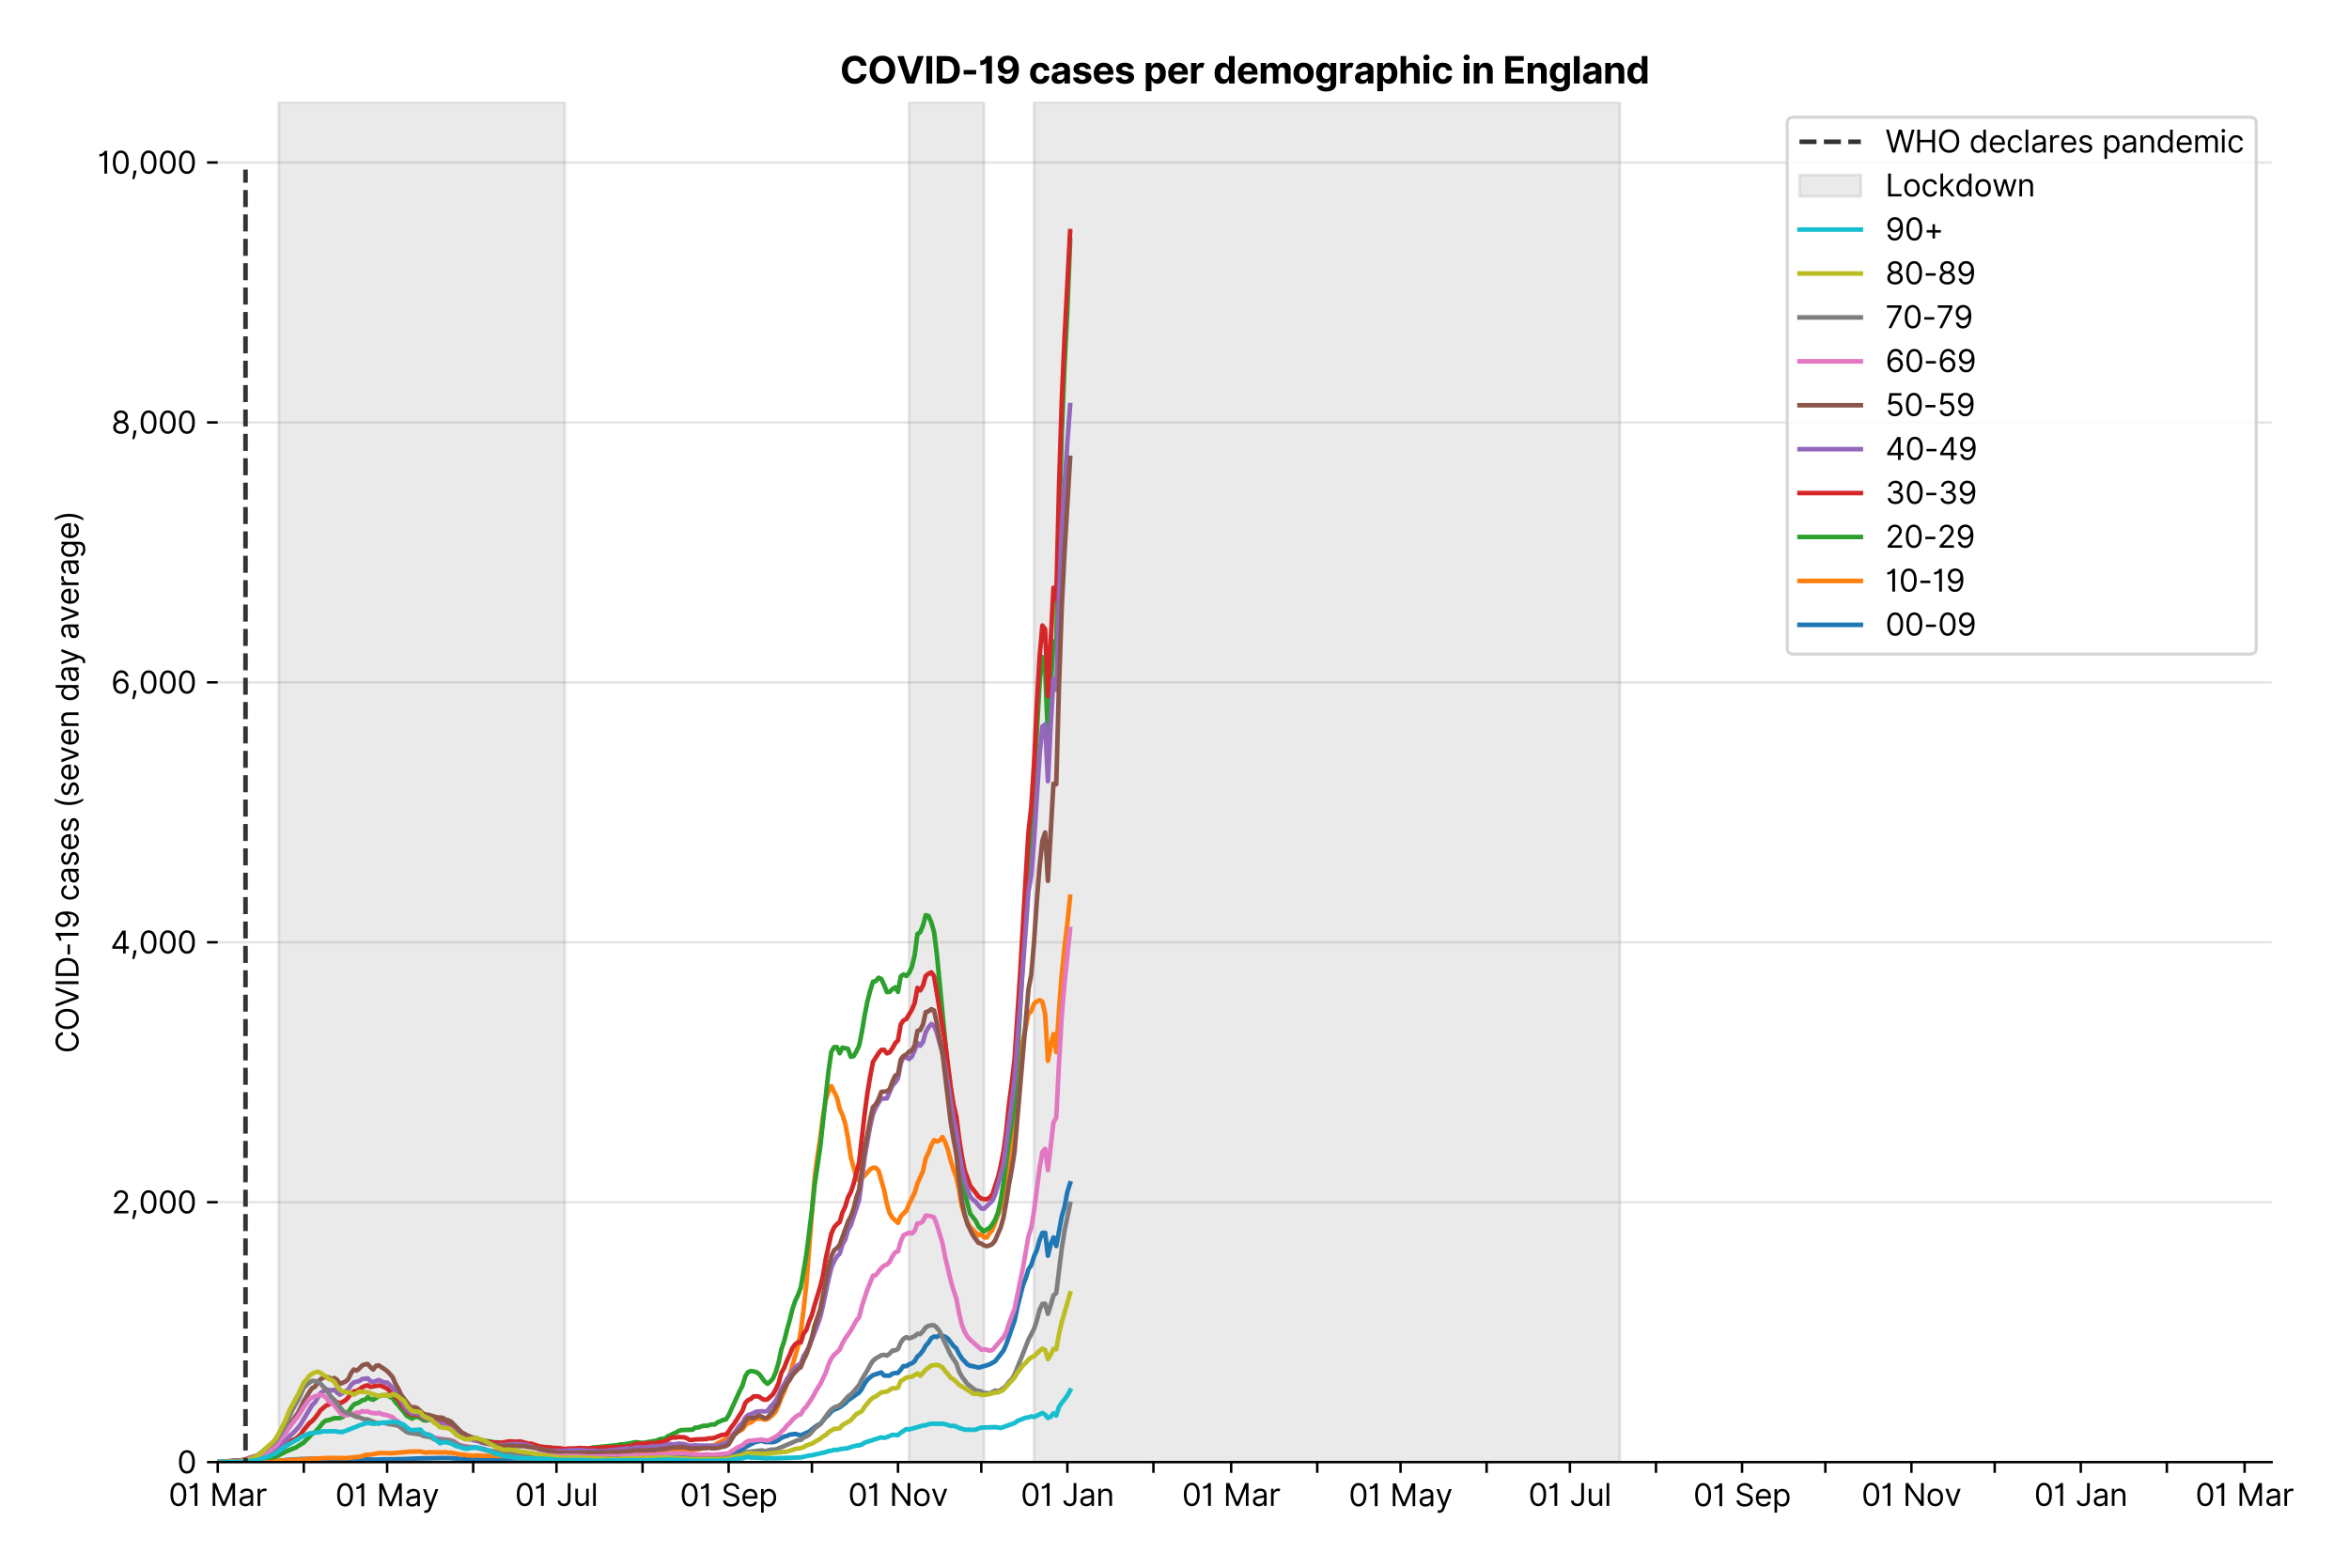 <?xml version="1.0" encoding="utf-8" standalone="no"?>
<!DOCTYPE svg PUBLIC "-//W3C//DTD SVG 1.1//EN"
  "http://www.w3.org/Graphics/SVG/1.1/DTD/svg11.dtd">
<svg xmlns:xlink="http://www.w3.org/1999/xlink" viewBox="0 0 765.83 511.234" xmlns="http://www.w3.org/2000/svg" version="1.1">
 <defs>
  <style type="text/css">*{stroke-linejoin: round; stroke-linecap: butt}</style>
 </defs>
 <g id="figure_1">
  <g id="patch_1">
   <path d="M 0 511.234 
L 765.83 511.234 
L 765.83 0 
L 0 0 
z
" style="fill: #ffffff"/>
  </g>
  <g id="axes_1">
   <g id="patch_2">
    <path d="M 70.989 476.745 
L 740.589 476.745 
L 740.589 33.225 
L 70.989 33.225 
z
" style="fill: #ffffff"/>
   </g>
   <g id="matplotlib.axis_1">
    <g id="xtick_1">
     <g id="line2d_1">
      <defs>
       <path id="m82700bd9b0" d="M 0 0 
L 0 3.5 
" style="stroke: #000000; stroke-width: 0.8"/>
      </defs>
      <g>
       <use xlink:href="#m82700bd9b0" x="70.989" y="476.745" style="stroke: #000000; stroke-width: 0.8"/>
      </g>
     </g>
     <g id="text_1">
      <!-- 01 Mar -->
      <g transform="translate(54.952 491.018)scale(0.1 -0.1)">
       <defs>
        <path id="Inter-Regular-30" d="M 2000 -64 
Q 1230 -64 806 561 
Q 382 1186 382 2327 
Q 382 3459 809 4088 
Q 1236 4718 2000 4718 
Q 2764 4718 3191 4088 
Q 3618 3459 3618 2327 
Q 3618 1186 3194 561 
Q 2771 -64 2000 -64 
z
M 2000 436 
Q 2509 436 2791 927 
Q 3073 1418 3073 2327 
Q 3073 3234 2789 3730 
Q 2505 4227 2000 4227 
Q 1496 4227 1211 3730 
Q 927 3234 927 2327 
Q 927 1418 1210 927 
Q 1493 436 2000 436 
z
" transform="scale(0.016)"/>
        <path id="Inter-Regular-31" d="M 1973 4655 
L 1973 0 
L 1409 0 
L 1409 3836 
L 1373 3836 
Q 1341 3773 1209 3692 
Q 1077 3611 868 3551 
Q 659 3491 391 3491 
L 391 3964 
Q 661 3964 859 4061 
Q 1057 4159 1190 4291 
Q 1323 4423 1392 4529 
Q 1461 4636 1473 4655 
L 1973 4655 
z
" transform="scale(0.016)"/>
        <path id="Inter-Regular-20" transform="scale(0.016)"/>
        <path id="Inter-Regular-4d" d="M 564 4655 
L 1236 4655 
L 2818 791 
L 2873 791 
L 4455 4655 
L 5127 4655 
L 5127 0 
L 4600 0 
L 4600 3536 
L 4555 3536 
L 3100 0 
L 2591 0 
L 1136 3536 
L 1091 3536 
L 1091 0 
L 564 0 
L 564 4655 
z
" transform="scale(0.016)"/>
        <path id="Inter-Regular-61" d="M 1518 -82 
Q 1186 -82 916 44 
Q 646 170 486 410 
Q 327 650 327 991 
Q 327 1291 445 1478 
Q 564 1666 761 1773 
Q 959 1880 1199 1933 
Q 1439 1986 1682 2018 
Q 2000 2059 2199 2080 
Q 2398 2102 2490 2154 
Q 2582 2207 2582 2336 
L 2582 2355 
Q 2582 2691 2399 2877 
Q 2216 3064 1846 3064 
Q 1461 3064 1243 2895 
Q 1025 2727 936 2536 
L 427 2718 
Q 564 3036 792 3214 
Q 1021 3393 1292 3464 
Q 1564 3536 1827 3536 
Q 1996 3536 2215 3496 
Q 2434 3457 2640 3334 
Q 2846 3211 2982 2963 
Q 3118 2716 3118 2300 
L 3118 0 
L 2582 0 
L 2582 473 
L 2555 473 
Q 2500 359 2373 229 
Q 2246 100 2034 9 
Q 1823 -82 1518 -82 
z
M 1600 400 
Q 1918 400 2137 525 
Q 2357 650 2469 847 
Q 2582 1045 2582 1264 
L 2582 1755 
Q 2548 1714 2433 1681 
Q 2318 1648 2169 1624 
Q 2021 1600 1881 1583 
Q 1741 1566 1655 1555 
Q 1446 1527 1265 1467 
Q 1084 1407 974 1287 
Q 864 1168 864 964 
Q 864 684 1072 542 
Q 1280 400 1600 400 
z
" transform="scale(0.016)"/>
        <path id="Inter-Regular-72" d="M 491 0 
L 491 3491 
L 1009 3491 
L 1009 2964 
L 1046 2964 
Q 1139 3223 1389 3384 
Q 1639 3545 1955 3545 
Q 2100 3545 2209 3511 
Q 2318 3477 2400 3418 
L 2218 2964 
Q 2161 2993 2085 3010 
Q 2009 3027 1909 3027 
Q 1527 3027 1277 2794 
Q 1027 2561 1027 2209 
L 1027 0 
L 491 0 
z
" transform="scale(0.016)"/>
       </defs>
       <use xlink:href="#Inter-Regular-30"/>
       <use xlink:href="#Inter-Regular-31" x="62.5"/>
       <use xlink:href="#Inter-Regular-20" x="106.676"/>
       <use xlink:href="#Inter-Regular-4d" x="134.801"/>
       <use xlink:href="#Inter-Regular-61" x="225.994"/>
       <use xlink:href="#Inter-Regular-72" x="282.386"/>
      </g>
     </g>
    </g>
    <g id="xtick_2">
     <g id="line2d_2">
      <g>
       <use xlink:href="#m82700bd9b0" x="99.051" y="476.745" style="stroke: #000000; stroke-width: 0.8"/>
      </g>
     </g>
    </g>
    <g id="xtick_3">
     <g id="line2d_3">
      <g>
       <use xlink:href="#m82700bd9b0" x="126.207" y="476.745" style="stroke: #000000; stroke-width: 0.8"/>
      </g>
     </g>
     <g id="text_2">
      <!-- 01 May -->
      <g transform="translate(109.304 491.117)scale(0.1 -0.1)">
       <defs>
        <path id="Inter-Regular-79" d="M 818 -1355 
Q 682 -1355 575 -1333 
Q 468 -1311 427 -1291 
L 564 -818 
Q 857 -893 1053 -814 
Q 1250 -736 1391 -345 
L 1509 -18 
L 218 3491 
L 800 3491 
L 1764 709 
L 1800 709 
L 2764 3491 
L 3346 3491 
L 1846 -564 
Q 1550 -1355 818 -1355 
z
" transform="scale(0.016)"/>
       </defs>
       <use xlink:href="#Inter-Regular-30"/>
       <use xlink:href="#Inter-Regular-31" x="62.5"/>
       <use xlink:href="#Inter-Regular-20" x="106.676"/>
       <use xlink:href="#Inter-Regular-4d" x="134.801"/>
       <use xlink:href="#Inter-Regular-61" x="225.994"/>
       <use xlink:href="#Inter-Regular-79" x="282.386"/>
      </g>
     </g>
    </g>
    <g id="xtick_4">
     <g id="line2d_4">
      <g>
       <use xlink:href="#m82700bd9b0" x="154.268" y="476.745" style="stroke: #000000; stroke-width: 0.8"/>
      </g>
     </g>
    </g>
    <g id="xtick_5">
     <g id="line2d_5">
      <g>
       <use xlink:href="#m82700bd9b0" x="181.425" y="476.745" style="stroke: #000000; stroke-width: 0.8"/>
      </g>
     </g>
     <g id="text_3">
      <!-- 01 Jul -->
      <g transform="translate(167.881 491.018)scale(0.1 -0.1)">
       <defs>
        <path id="Inter-Regular-4a" d="M 2346 4655 
L 2909 4655 
L 2909 1327 
Q 2909 657 2549 296 
Q 2189 -64 1582 -64 
Q 1200 -64 902 76 
Q 605 216 434 475 
Q 264 734 264 1091 
L 818 1091 
Q 818 795 1034 615 
Q 1250 436 1582 436 
Q 1948 436 2147 664 
Q 2346 893 2346 1327 
L 2346 4655 
z
" transform="scale(0.016)"/>
        <path id="Inter-Regular-75" d="M 2691 1427 
L 2691 3491 
L 3227 3491 
L 3227 0 
L 2691 0 
L 2691 591 
L 2655 591 
Q 2532 325 2273 140 
Q 2014 -45 1618 -45 
Q 1127 -45 809 280 
Q 491 605 491 1273 
L 491 3491 
L 1027 3491 
L 1027 1309 
Q 1027 927 1242 700 
Q 1457 473 1791 473 
Q 1991 473 2199 575 
Q 2407 677 2549 888 
Q 2691 1100 2691 1427 
z
" transform="scale(0.016)"/>
        <path id="Inter-Regular-6c" d="M 1027 4655 
L 1027 0 
L 491 0 
L 491 4655 
L 1027 4655 
z
" transform="scale(0.016)"/>
       </defs>
       <use xlink:href="#Inter-Regular-30"/>
       <use xlink:href="#Inter-Regular-31" x="62.5"/>
       <use xlink:href="#Inter-Regular-20" x="106.676"/>
       <use xlink:href="#Inter-Regular-4a" x="134.801"/>
       <use xlink:href="#Inter-Regular-75" x="189.063"/>
       <use xlink:href="#Inter-Regular-6c" x="247.159"/>
      </g>
     </g>
    </g>
    <g id="xtick_6">
     <g id="line2d_6">
      <g>
       <use xlink:href="#m82700bd9b0" x="209.486" y="476.745" style="stroke: #000000; stroke-width: 0.8"/>
      </g>
     </g>
    </g>
    <g id="xtick_7">
     <g id="line2d_7">
      <g>
       <use xlink:href="#m82700bd9b0" x="237.548" y="476.745" style="stroke: #000000; stroke-width: 0.8"/>
      </g>
     </g>
     <g id="text_4">
      <!-- 01 Sep -->
      <g transform="translate(221.66 491.117)scale(0.1 -0.1)">
       <defs>
        <path id="Inter-Regular-53" d="M 3109 3491 
Q 3068 3836 2777 4027 
Q 2486 4218 2064 4218 
Q 1600 4218 1318 3999 
Q 1036 3780 1036 3445 
Q 1036 3195 1189 3042 
Q 1343 2889 1553 2803 
Q 1764 2718 1936 2673 
L 2409 2545 
Q 2591 2498 2815 2414 
Q 3039 2330 3244 2185 
Q 3450 2041 3584 1816 
Q 3718 1591 3718 1264 
Q 3718 886 3521 581 
Q 3325 277 2949 97 
Q 2573 -82 2036 -82 
Q 1286 -82 845 272 
Q 405 627 364 1200 
L 946 1200 
Q 968 936 1124 764 
Q 1280 593 1519 510 
Q 1759 427 2036 427 
Q 2359 427 2616 533 
Q 2873 639 3023 828 
Q 3173 1018 3173 1273 
Q 3173 1505 3043 1650 
Q 2914 1795 2702 1886 
Q 2491 1977 2246 2045 
L 1673 2209 
Q 1127 2366 809 2657 
Q 491 2948 491 3418 
Q 491 3809 703 4101 
Q 916 4393 1276 4555 
Q 1636 4718 2082 4718 
Q 2532 4718 2882 4558 
Q 3232 4398 3437 4120 
Q 3643 3843 3655 3491 
L 3109 3491 
z
" transform="scale(0.016)"/>
        <path id="Inter-Regular-65" d="M 1955 -73 
Q 1450 -73 1085 151 
Q 721 375 524 778 
Q 327 1182 327 1718 
Q 327 2255 524 2665 
Q 721 3075 1074 3305 
Q 1427 3536 1900 3536 
Q 2173 3536 2439 3445 
Q 2705 3355 2923 3151 
Q 3141 2948 3270 2614 
Q 3400 2280 3400 1791 
L 3400 1564 
L 866 1564 
Q 884 1005 1183 707 
Q 1482 409 1955 409 
Q 2271 409 2498 545 
Q 2725 682 2827 955 
L 3346 809 
Q 3223 414 2854 170 
Q 2486 -73 1955 -73 
z
M 866 2027 
L 2855 2027 
Q 2855 2470 2595 2762 
Q 2336 3055 1900 3055 
Q 1593 3055 1368 2911 
Q 1143 2768 1013 2533 
Q 884 2298 866 2027 
z
" transform="scale(0.016)"/>
        <path id="Inter-Regular-70" d="M 491 -1309 
L 491 3491 
L 1009 3491 
L 1009 2936 
L 1073 2936 
Q 1132 3027 1237 3169 
Q 1343 3311 1542 3423 
Q 1741 3536 2082 3536 
Q 2523 3536 2859 3315 
Q 3196 3095 3384 2690 
Q 3573 2286 3573 1736 
Q 3573 1182 3384 776 
Q 3196 370 2861 148 
Q 2527 -73 2091 -73 
Q 1755 -73 1552 39 
Q 1350 152 1241 296 
Q 1132 441 1073 536 
L 1027 536 
L 1027 -1309 
L 491 -1309 
z
M 1018 1745 
Q 1018 1152 1276 780 
Q 1534 409 2018 409 
Q 2355 409 2581 587 
Q 2807 766 2921 1069 
Q 3036 1373 3036 1745 
Q 3036 2114 2923 2410 
Q 2811 2707 2585 2881 
Q 2359 3055 2018 3055 
Q 1527 3055 1272 2693 
Q 1018 2332 1018 1745 
z
" transform="scale(0.016)"/>
       </defs>
       <use xlink:href="#Inter-Regular-30"/>
       <use xlink:href="#Inter-Regular-31" x="62.5"/>
       <use xlink:href="#Inter-Regular-20" x="106.676"/>
       <use xlink:href="#Inter-Regular-53" x="134.801"/>
       <use xlink:href="#Inter-Regular-65" x="198.58"/>
       <use xlink:href="#Inter-Regular-70" x="256.818"/>
      </g>
     </g>
    </g>
    <g id="xtick_8">
     <g id="line2d_8">
      <g>
       <use xlink:href="#m82700bd9b0" x="264.704" y="476.745" style="stroke: #000000; stroke-width: 0.8"/>
      </g>
     </g>
    </g>
    <g id="xtick_9">
     <g id="line2d_9">
      <g>
       <use xlink:href="#m82700bd9b0" x="292.766" y="476.745" style="stroke: #000000; stroke-width: 0.8"/>
      </g>
     </g>
     <g id="text_5">
      <!-- 01 Nov -->
      <g transform="translate(276.495 491.018)scale(0.1 -0.1)">
       <defs>
        <path id="Inter-Regular-4e" d="M 4255 4655 
L 4255 0 
L 3709 0 
L 1173 3655 
L 1127 3655 
L 1127 0 
L 564 0 
L 564 4655 
L 1109 4655 
L 3655 991 
L 3700 991 
L 3700 4655 
L 4255 4655 
z
" transform="scale(0.016)"/>
        <path id="Inter-Regular-6f" d="M 1909 -73 
Q 1436 -73 1080 152 
Q 725 377 526 781 
Q 327 1186 327 1727 
Q 327 2273 526 2679 
Q 725 3086 1080 3311 
Q 1436 3536 1909 3536 
Q 2382 3536 2737 3311 
Q 3093 3086 3292 2679 
Q 3491 2273 3491 1727 
Q 3491 1186 3292 781 
Q 3093 377 2737 152 
Q 2382 -73 1909 -73 
z
M 1909 409 
Q 2268 409 2500 593 
Q 2732 777 2843 1077 
Q 2955 1377 2955 1727 
Q 2955 2077 2843 2379 
Q 2732 2682 2500 2868 
Q 2268 3055 1909 3055 
Q 1550 3055 1318 2868 
Q 1086 2682 975 2379 
Q 864 2077 864 1727 
Q 864 1377 975 1077 
Q 1086 777 1318 593 
Q 1550 409 1909 409 
z
" transform="scale(0.016)"/>
        <path id="Inter-Regular-76" d="M 3346 3491 
L 2055 0 
L 1509 0 
L 218 3491 
L 800 3491 
L 1764 709 
L 1800 709 
L 2764 3491 
L 3346 3491 
z
" transform="scale(0.016)"/>
       </defs>
       <use xlink:href="#Inter-Regular-30"/>
       <use xlink:href="#Inter-Regular-31" x="62.5"/>
       <use xlink:href="#Inter-Regular-20" x="106.676"/>
       <use xlink:href="#Inter-Regular-4e" x="134.801"/>
       <use xlink:href="#Inter-Regular-6f" x="210.085"/>
       <use xlink:href="#Inter-Regular-76" x="269.744"/>
      </g>
     </g>
    </g>
    <g id="xtick_10">
     <g id="line2d_10">
      <g>
       <use xlink:href="#m82700bd9b0" x="319.922" y="476.745" style="stroke: #000000; stroke-width: 0.8"/>
      </g>
     </g>
    </g>
    <g id="xtick_11">
     <g id="line2d_11">
      <g>
       <use xlink:href="#m82700bd9b0" x="347.984" y="476.745" style="stroke: #000000; stroke-width: 0.8"/>
      </g>
     </g>
     <g id="text_6">
      <!-- 01 Jan -->
      <g transform="translate(332.784 491.018)scale(0.1 -0.1)">
       <defs>
        <path id="Inter-Regular-6e" d="M 1027 2100 
L 1027 0 
L 491 0 
L 491 3491 
L 1009 3491 
L 1009 2945 
L 1055 2945 
Q 1177 3211 1427 3373 
Q 1677 3536 2073 3536 
Q 2602 3536 2928 3211 
Q 3255 2886 3255 2218 
L 3255 0 
L 2718 0 
L 2718 2182 
Q 2718 2593 2504 2824 
Q 2291 3055 1918 3055 
Q 1534 3055 1280 2806 
Q 1027 2557 1027 2100 
z
" transform="scale(0.016)"/>
       </defs>
       <use xlink:href="#Inter-Regular-30"/>
       <use xlink:href="#Inter-Regular-31" x="62.5"/>
       <use xlink:href="#Inter-Regular-20" x="106.676"/>
       <use xlink:href="#Inter-Regular-4a" x="134.801"/>
       <use xlink:href="#Inter-Regular-61" x="189.063"/>
       <use xlink:href="#Inter-Regular-6e" x="245.455"/>
      </g>
     </g>
    </g>
    <g id="xtick_12">
     <g id="line2d_12">
      <g>
       <use xlink:href="#m82700bd9b0" x="376.045" y="476.745" style="stroke: #000000; stroke-width: 0.8"/>
      </g>
     </g>
    </g>
    <g id="xtick_13">
     <g id="line2d_13">
      <g>
       <use xlink:href="#m82700bd9b0" x="401.391" y="476.745" style="stroke: #000000; stroke-width: 0.8"/>
      </g>
     </g>
     <g id="text_7">
      <!-- 01 Mar -->
      <g transform="translate(385.354 491.018)scale(0.1 -0.1)">
       <use xlink:href="#Inter-Regular-30"/>
       <use xlink:href="#Inter-Regular-31" x="62.5"/>
       <use xlink:href="#Inter-Regular-20" x="106.676"/>
       <use xlink:href="#Inter-Regular-4d" x="134.801"/>
       <use xlink:href="#Inter-Regular-61" x="225.994"/>
       <use xlink:href="#Inter-Regular-72" x="282.386"/>
      </g>
     </g>
    </g>
    <g id="xtick_14">
     <g id="line2d_14">
      <g>
       <use xlink:href="#m82700bd9b0" x="429.453" y="476.745" style="stroke: #000000; stroke-width: 0.8"/>
      </g>
     </g>
    </g>
    <g id="xtick_15">
     <g id="line2d_15">
      <g>
       <use xlink:href="#m82700bd9b0" x="456.609" y="476.745" style="stroke: #000000; stroke-width: 0.8"/>
      </g>
     </g>
     <g id="text_8">
      <!-- 01 May -->
      <g transform="translate(439.706 491.117)scale(0.1 -0.1)">
       <use xlink:href="#Inter-Regular-30"/>
       <use xlink:href="#Inter-Regular-31" x="62.5"/>
       <use xlink:href="#Inter-Regular-20" x="106.676"/>
       <use xlink:href="#Inter-Regular-4d" x="134.801"/>
       <use xlink:href="#Inter-Regular-61" x="225.994"/>
       <use xlink:href="#Inter-Regular-79" x="282.386"/>
      </g>
     </g>
    </g>
    <g id="xtick_16">
     <g id="line2d_16">
      <g>
       <use xlink:href="#m82700bd9b0" x="484.67" y="476.745" style="stroke: #000000; stroke-width: 0.8"/>
      </g>
     </g>
    </g>
    <g id="xtick_17">
     <g id="line2d_17">
      <g>
       <use xlink:href="#m82700bd9b0" x="511.827" y="476.745" style="stroke: #000000; stroke-width: 0.8"/>
      </g>
     </g>
     <g id="text_9">
      <!-- 01 Jul -->
      <g transform="translate(498.283 491.018)scale(0.1 -0.1)">
       <use xlink:href="#Inter-Regular-30"/>
       <use xlink:href="#Inter-Regular-31" x="62.5"/>
       <use xlink:href="#Inter-Regular-20" x="106.676"/>
       <use xlink:href="#Inter-Regular-4a" x="134.801"/>
       <use xlink:href="#Inter-Regular-75" x="189.063"/>
       <use xlink:href="#Inter-Regular-6c" x="247.159"/>
      </g>
     </g>
    </g>
    <g id="xtick_18">
     <g id="line2d_18">
      <g>
       <use xlink:href="#m82700bd9b0" x="539.888" y="476.745" style="stroke: #000000; stroke-width: 0.8"/>
      </g>
     </g>
    </g>
    <g id="xtick_19">
     <g id="line2d_19">
      <g>
       <use xlink:href="#m82700bd9b0" x="567.95" y="476.745" style="stroke: #000000; stroke-width: 0.8"/>
      </g>
     </g>
     <g id="text_10">
      <!-- 01 Sep -->
      <g transform="translate(552.062 491.117)scale(0.1 -0.1)">
       <use xlink:href="#Inter-Regular-30"/>
       <use xlink:href="#Inter-Regular-31" x="62.5"/>
       <use xlink:href="#Inter-Regular-20" x="106.676"/>
       <use xlink:href="#Inter-Regular-53" x="134.801"/>
       <use xlink:href="#Inter-Regular-65" x="198.58"/>
       <use xlink:href="#Inter-Regular-70" x="256.818"/>
      </g>
     </g>
    </g>
    <g id="xtick_20">
     <g id="line2d_20">
      <g>
       <use xlink:href="#m82700bd9b0" x="595.106" y="476.745" style="stroke: #000000; stroke-width: 0.8"/>
      </g>
     </g>
    </g>
    <g id="xtick_21">
     <g id="line2d_21">
      <g>
       <use xlink:href="#m82700bd9b0" x="623.168" y="476.745" style="stroke: #000000; stroke-width: 0.8"/>
      </g>
     </g>
     <g id="text_11">
      <!-- 01 Nov -->
      <g transform="translate(606.897 491.018)scale(0.1 -0.1)">
       <use xlink:href="#Inter-Regular-30"/>
       <use xlink:href="#Inter-Regular-31" x="62.5"/>
       <use xlink:href="#Inter-Regular-20" x="106.676"/>
       <use xlink:href="#Inter-Regular-4e" x="134.801"/>
       <use xlink:href="#Inter-Regular-6f" x="210.085"/>
       <use xlink:href="#Inter-Regular-76" x="269.744"/>
      </g>
     </g>
    </g>
    <g id="xtick_22">
     <g id="line2d_22">
      <g>
       <use xlink:href="#m82700bd9b0" x="650.324" y="476.745" style="stroke: #000000; stroke-width: 0.8"/>
      </g>
     </g>
    </g>
    <g id="xtick_23">
     <g id="line2d_23">
      <g>
       <use xlink:href="#m82700bd9b0" x="678.386" y="476.745" style="stroke: #000000; stroke-width: 0.8"/>
      </g>
     </g>
     <g id="text_12">
      <!-- 01 Jan -->
      <g transform="translate(663.186 491.018)scale(0.1 -0.1)">
       <use xlink:href="#Inter-Regular-30"/>
       <use xlink:href="#Inter-Regular-31" x="62.5"/>
       <use xlink:href="#Inter-Regular-20" x="106.676"/>
       <use xlink:href="#Inter-Regular-4a" x="134.801"/>
       <use xlink:href="#Inter-Regular-61" x="189.063"/>
       <use xlink:href="#Inter-Regular-6e" x="245.455"/>
      </g>
     </g>
    </g>
    <g id="xtick_24">
     <g id="line2d_24">
      <g>
       <use xlink:href="#m82700bd9b0" x="706.447" y="476.745" style="stroke: #000000; stroke-width: 0.8"/>
      </g>
     </g>
    </g>
    <g id="xtick_25">
     <g id="line2d_25">
      <g>
       <use xlink:href="#m82700bd9b0" x="731.793" y="476.745" style="stroke: #000000; stroke-width: 0.8"/>
      </g>
     </g>
     <g id="text_13">
      <!-- 01 Mar -->
      <g transform="translate(715.756 491.018)scale(0.1 -0.1)">
       <use xlink:href="#Inter-Regular-30"/>
       <use xlink:href="#Inter-Regular-31" x="62.5"/>
       <use xlink:href="#Inter-Regular-20" x="106.676"/>
       <use xlink:href="#Inter-Regular-4d" x="134.801"/>
       <use xlink:href="#Inter-Regular-61" x="225.994"/>
       <use xlink:href="#Inter-Regular-72" x="282.386"/>
      </g>
     </g>
    </g>
   </g>
   <g id="matplotlib.axis_2">
    <g id="ytick_1">
     <g id="line2d_26">
      <path d="M 70.989 476.745 
L 740.589 476.745 
" clip-path="url(#p34cc899407)" style="fill: none; stroke: #e5e5e5; stroke-width: 0.8; stroke-linecap: square"/>
     </g>
     <g id="line2d_27">
      <defs>
       <path id="m2b3c4f45c7" d="M 0 0 
L -3.5 0 
" style="stroke: #000000; stroke-width: 0.8"/>
      </defs>
      <g>
       <use xlink:href="#m2b3c4f45c7" x="70.989" y="476.745" style="stroke: #000000; stroke-width: 0.8"/>
      </g>
     </g>
     <g id="text_14">
      <!-- 0 -->
      <g transform="translate(57.739 480.382)scale(0.1 -0.1)">
       <use xlink:href="#Inter-Regular-30"/>
      </g>
     </g>
    </g>
    <g id="ytick_2">
     <g id="line2d_28">
      <path d="M 70.989 391.993 
L 740.589 391.993 
" clip-path="url(#p34cc899407)" style="fill: none; stroke: #e5e5e5; stroke-width: 0.8; stroke-linecap: square"/>
     </g>
     <g id="line2d_29">
      <g>
       <use xlink:href="#m2b3c4f45c7" x="70.989" y="391.993" style="stroke: #000000; stroke-width: 0.8"/>
      </g>
     </g>
     <g id="text_15">
      <!-- 2,000 -->
      <g transform="translate(36.389 395.629)scale(0.1 -0.1)">
       <defs>
        <path id="Inter-Regular-32" d="M 482 0 
L 482 409 
L 2018 2091 
Q 2289 2386 2464 2605 
Q 2639 2825 2724 3019 
Q 2809 3214 2809 3427 
Q 2809 3795 2553 4011 
Q 2298 4227 1918 4227 
Q 1514 4227 1275 3985 
Q 1036 3743 1036 3345 
L 500 3345 
Q 500 3755 688 4064 
Q 877 4373 1203 4545 
Q 1530 4718 1936 4718 
Q 2346 4718 2661 4545 
Q 2977 4373 3156 4079 
Q 3336 3786 3336 3427 
Q 3336 3170 3244 2926 
Q 3152 2682 2926 2383 
Q 2700 2084 2300 1655 
L 1255 536 
L 1255 500 
L 3418 500 
L 3418 0 
L 482 0 
z
" transform="scale(0.016)"/>
        <path id="Inter-Regular-2c" d="M 1291 636 
L 1255 391 
Q 1216 132 1137 -163 
Q 1059 -459 975 -720 
Q 891 -982 836 -1136 
L 427 -1136 
Q 457 -991 504 -752 
Q 552 -514 601 -219 
Q 650 75 682 382 
L 709 636 
L 1291 636 
z
" transform="scale(0.016)"/>
       </defs>
       <use xlink:href="#Inter-Regular-32"/>
       <use xlink:href="#Inter-Regular-2c" x="60.511"/>
       <use xlink:href="#Inter-Regular-30" x="88.494"/>
       <use xlink:href="#Inter-Regular-30" x="150.994"/>
       <use xlink:href="#Inter-Regular-30" x="213.494"/>
      </g>
     </g>
    </g>
    <g id="ytick_3">
     <g id="line2d_30">
      <path d="M 70.989 307.24 
L 740.589 307.24 
" clip-path="url(#p34cc899407)" style="fill: none; stroke: #e5e5e5; stroke-width: 0.8; stroke-linecap: square"/>
     </g>
     <g id="line2d_31">
      <g>
       <use xlink:href="#m2b3c4f45c7" x="70.989" y="307.24" style="stroke: #000000; stroke-width: 0.8"/>
      </g>
     </g>
     <g id="text_16">
      <!-- 4,000 -->
      <g transform="translate(36.02 310.877)scale(0.1 -0.1)">
       <defs>
        <path id="Inter-Regular-34" d="M 373 955 
L 373 1418 
L 2418 4655 
L 3100 4655 
L 3100 1455 
L 3736 1455 
L 3736 955 
L 3100 955 
L 3100 0 
L 2564 0 
L 2564 955 
L 373 955 
z
M 2564 1455 
L 2564 3936 
L 2527 3936 
L 982 1491 
L 982 1455 
L 2564 1455 
z
" transform="scale(0.016)"/>
       </defs>
       <use xlink:href="#Inter-Regular-34"/>
       <use xlink:href="#Inter-Regular-2c" x="64.205"/>
       <use xlink:href="#Inter-Regular-30" x="92.188"/>
       <use xlink:href="#Inter-Regular-30" x="154.688"/>
       <use xlink:href="#Inter-Regular-30" x="217.188"/>
      </g>
     </g>
    </g>
    <g id="ytick_4">
     <g id="line2d_32">
      <path d="M 70.989 222.488 
L 740.589 222.488 
" clip-path="url(#p34cc899407)" style="fill: none; stroke: #e5e5e5; stroke-width: 0.8; stroke-linecap: square"/>
     </g>
     <g id="line2d_33">
      <g>
       <use xlink:href="#m2b3c4f45c7" x="70.989" y="222.488" style="stroke: #000000; stroke-width: 0.8"/>
      </g>
     </g>
     <g id="text_17">
      <!-- 6,000 -->
      <g transform="translate(36.205 226.124)scale(0.1 -0.1)">
       <defs>
        <path id="Inter-Regular-36" d="M 2027 -64 
Q 1741 -59 1454 45 
Q 1168 150 932 399 
Q 696 648 552 1074 
Q 409 1500 409 2145 
Q 409 3386 861 4056 
Q 1314 4727 2100 4727 
Q 2686 4727 3073 4384 
Q 3461 4041 3546 3491 
L 2991 3491 
Q 2914 3811 2691 4019 
Q 2468 4227 2100 4227 
Q 1559 4227 1249 3755 
Q 939 3284 936 2427 
L 973 2427 
Q 1164 2716 1461 2880 
Q 1759 3045 2118 3045 
Q 2518 3045 2850 2846 
Q 3182 2648 3382 2299 
Q 3582 1950 3582 1500 
Q 3582 1068 3389 710 
Q 3196 352 2847 142 
Q 2498 -68 2027 -64 
z
M 2027 436 
Q 2314 436 2542 579 
Q 2771 723 2903 964 
Q 3036 1205 3036 1500 
Q 3036 1789 2908 2026 
Q 2780 2264 2556 2404 
Q 2332 2545 2046 2545 
Q 1757 2545 1525 2397 
Q 1293 2250 1157 2010 
Q 1021 1770 1018 1491 
Q 1018 1214 1149 973 
Q 1280 732 1508 584 
Q 1736 436 2027 436 
z
" transform="scale(0.016)"/>
       </defs>
       <use xlink:href="#Inter-Regular-36"/>
       <use xlink:href="#Inter-Regular-2c" x="62.358"/>
       <use xlink:href="#Inter-Regular-30" x="90.341"/>
       <use xlink:href="#Inter-Regular-30" x="152.841"/>
       <use xlink:href="#Inter-Regular-30" x="215.341"/>
      </g>
     </g>
    </g>
    <g id="ytick_5">
     <g id="line2d_34">
      <path d="M 70.989 137.735 
L 740.589 137.735 
" clip-path="url(#p34cc899407)" style="fill: none; stroke: #e5e5e5; stroke-width: 0.8; stroke-linecap: square"/>
     </g>
     <g id="line2d_35">
      <g>
       <use xlink:href="#m2b3c4f45c7" x="70.989" y="137.735" style="stroke: #000000; stroke-width: 0.8"/>
      </g>
     </g>
     <g id="text_18">
      <!-- 8,000 -->
      <g transform="translate(36.275 141.372)scale(0.1 -0.1)">
       <defs>
        <path id="Inter-Regular-38" d="M 1973 -64 
Q 1505 -64 1147 103 
Q 789 270 589 564 
Q 389 859 391 1236 
Q 389 1532 507 1783 
Q 625 2034 830 2203 
Q 1036 2373 1291 2418 
L 1291 2445 
Q 957 2532 759 2821 
Q 561 3111 564 3482 
Q 561 3836 743 4115 
Q 925 4395 1244 4556 
Q 1564 4718 1973 4718 
Q 2377 4718 2695 4556 
Q 3014 4395 3197 4115 
Q 3380 3836 3382 3482 
Q 3380 3111 3181 2821 
Q 2982 2532 2655 2445 
L 2655 2418 
Q 2907 2373 3109 2203 
Q 3311 2034 3431 1783 
Q 3552 1532 3555 1236 
Q 3552 859 3351 564 
Q 3150 270 2794 103 
Q 2439 -64 1973 -64 
z
M 1973 436 
Q 2446 436 2722 662 
Q 2998 889 3000 1264 
Q 2998 1527 2864 1729 
Q 2730 1932 2499 2048 
Q 2268 2164 1973 2164 
Q 1675 2164 1442 2048 
Q 1209 1932 1076 1729 
Q 943 1527 946 1264 
Q 943 889 1218 662 
Q 1493 436 1973 436 
z
M 1973 2645 
Q 2348 2645 2591 2864 
Q 2834 3084 2836 3445 
Q 2834 3800 2596 4013 
Q 2359 4227 1973 4227 
Q 1582 4227 1344 4013 
Q 1107 3800 1109 3445 
Q 1107 3084 1349 2864 
Q 1591 2645 1973 2645 
z
" transform="scale(0.016)"/>
       </defs>
       <use xlink:href="#Inter-Regular-38"/>
       <use xlink:href="#Inter-Regular-2c" x="61.648"/>
       <use xlink:href="#Inter-Regular-30" x="89.631"/>
       <use xlink:href="#Inter-Regular-30" x="152.131"/>
       <use xlink:href="#Inter-Regular-30" x="214.631"/>
      </g>
     </g>
    </g>
    <g id="ytick_6">
     <g id="line2d_36">
      <path d="M 70.989 52.983 
L 740.589 52.983 
" clip-path="url(#p34cc899407)" style="fill: none; stroke: #e5e5e5; stroke-width: 0.8; stroke-linecap: square"/>
     </g>
     <g id="line2d_37">
      <g>
       <use xlink:href="#m2b3c4f45c7" x="70.989" y="52.983" style="stroke: #000000; stroke-width: 0.8"/>
      </g>
     </g>
     <g id="text_19">
      <!-- 10,000 -->
      <g transform="translate(31.773 56.619)scale(0.1 -0.1)">
       <use xlink:href="#Inter-Regular-31"/>
       <use xlink:href="#Inter-Regular-30" x="44.176"/>
       <use xlink:href="#Inter-Regular-2c" x="106.676"/>
       <use xlink:href="#Inter-Regular-30" x="134.659"/>
       <use xlink:href="#Inter-Regular-30" x="197.159"/>
       <use xlink:href="#Inter-Regular-30" x="259.659"/>
      </g>
     </g>
    </g>
    <g id="text_20">
     <!-- COVID-19 cases (seven day average) -->
     <g transform="translate(25.614 343.418)rotate(-90)scale(0.1 -0.1)">
      <defs>
       <path id="Inter-Regular-43" d="M 4309 3200 
L 3746 3200 
Q 3677 3523 3484 3743 
Q 3291 3964 3018 4077 
Q 2746 4191 2436 4191 
Q 2014 4191 1672 3977 
Q 1330 3764 1128 3348 
Q 927 2932 927 2327 
Q 927 1723 1128 1307 
Q 1330 891 1672 677 
Q 2014 464 2436 464 
Q 2746 464 3018 577 
Q 3291 691 3484 911 
Q 3677 1132 3746 1455 
L 4309 1455 
Q 4223 977 3957 637 
Q 3691 298 3298 117 
Q 2905 -64 2436 -64 
Q 1841 -64 1377 227 
Q 914 518 648 1054 
Q 382 1591 382 2327 
Q 382 3064 648 3600 
Q 914 4136 1377 4427 
Q 1841 4718 2436 4718 
Q 2905 4718 3298 4537 
Q 3691 4357 3957 4017 
Q 4223 3677 4309 3200 
z
" transform="scale(0.016)"/>
       <path id="Inter-Regular-4f" d="M 4491 2327 
Q 4491 1591 4225 1054 
Q 3959 518 3495 227 
Q 3032 -64 2436 -64 
Q 1841 -64 1377 227 
Q 914 518 648 1054 
Q 382 1591 382 2327 
Q 382 3064 648 3600 
Q 914 4136 1377 4427 
Q 1841 4718 2436 4718 
Q 3032 4718 3495 4427 
Q 3959 4136 4225 3600 
Q 4491 3064 4491 2327 
z
M 3946 2327 
Q 3946 2932 3744 3348 
Q 3543 3764 3201 3977 
Q 2859 4191 2436 4191 
Q 2014 4191 1672 3977 
Q 1330 3764 1128 3348 
Q 927 2932 927 2327 
Q 927 1723 1128 1307 
Q 1330 891 1672 677 
Q 2014 464 2436 464 
Q 2859 464 3201 677 
Q 3543 891 3744 1307 
Q 3946 1723 3946 2327 
z
" transform="scale(0.016)"/>
       <path id="Inter-Regular-56" d="M 755 4655 
L 2136 736 
L 2191 736 
L 3573 4655 
L 4164 4655 
L 2455 0 
L 1873 0 
L 164 4655 
L 755 4655 
z
" transform="scale(0.016)"/>
       <path id="Inter-Regular-49" d="M 1127 4655 
L 1127 0 
L 564 0 
L 564 4655 
L 1127 4655 
z
" transform="scale(0.016)"/>
       <path id="Inter-Regular-44" d="M 2000 0 
L 564 0 
L 564 4655 
L 2064 4655 
Q 2741 4655 3223 4376 
Q 3705 4098 3961 3578 
Q 4218 3059 4218 2336 
Q 4218 1609 3959 1085 
Q 3700 561 3204 280 
Q 2709 0 2000 0 
z
M 1127 500 
L 1964 500 
Q 2830 500 3251 992 
Q 3673 1484 3673 2336 
Q 3673 3182 3259 3668 
Q 2846 4155 2027 4155 
L 1127 4155 
L 1127 500 
z
" transform="scale(0.016)"/>
       <path id="Inter-Regular-2d" d="M 2491 2245 
L 2491 1745 
L 455 1745 
L 455 2245 
L 2491 2245 
z
" transform="scale(0.016)"/>
       <path id="Inter-Regular-39" d="M 1964 4727 
Q 2250 4725 2536 4618 
Q 2823 4511 3059 4263 
Q 3296 4016 3439 3590 
Q 3582 3164 3582 2518 
Q 3582 1277 3128 606 
Q 2675 -64 1891 -64 
Q 1305 -64 916 278 
Q 527 620 446 1173 
L 1000 1173 
Q 1075 852 1299 644 
Q 1523 436 1891 436 
Q 2430 436 2742 906 
Q 3055 1377 3055 2236 
L 3018 2236 
Q 2827 1950 2530 1784 
Q 2234 1618 1873 1618 
Q 1473 1618 1140 1817 
Q 807 2016 608 2365 
Q 409 2714 409 3164 
Q 409 3595 601 3952 
Q 793 4309 1142 4520 
Q 1491 4732 1964 4727 
z
M 1964 4227 
Q 1677 4227 1449 4084 
Q 1221 3941 1088 3700 
Q 955 3459 955 3164 
Q 955 2873 1083 2635 
Q 1211 2398 1435 2258 
Q 1659 2118 1946 2118 
Q 2232 2118 2465 2266 
Q 2698 2414 2835 2654 
Q 2973 2895 2973 3173 
Q 2973 3450 2842 3691 
Q 2711 3932 2483 4079 
Q 2255 4227 1964 4227 
z
" transform="scale(0.016)"/>
       <path id="Inter-Regular-63" d="M 1909 -73 
Q 1418 -73 1063 159 
Q 709 391 518 798 
Q 327 1205 327 1727 
Q 327 2259 524 2667 
Q 721 3075 1074 3305 
Q 1427 3536 1900 3536 
Q 2268 3536 2563 3400 
Q 2859 3264 3047 3018 
Q 3236 2773 3282 2445 
L 2746 2445 
Q 2684 2684 2474 2869 
Q 2264 3055 1909 3055 
Q 1439 3055 1151 2697 
Q 864 2339 864 1745 
Q 864 1139 1148 774 
Q 1432 409 1909 409 
Q 2223 409 2447 570 
Q 2671 732 2746 1018 
L 3282 1018 
Q 3236 709 3058 462 
Q 2880 216 2588 71 
Q 2296 -73 1909 -73 
z
" transform="scale(0.016)"/>
       <path id="Inter-Regular-73" d="M 2964 2709 
L 2482 2573 
Q 2411 2755 2245 2914 
Q 2080 3073 1727 3073 
Q 1407 3073 1194 2926 
Q 982 2780 982 2555 
Q 982 2355 1127 2239 
Q 1273 2123 1582 2045 
L 2100 1918 
Q 3027 1691 3027 973 
Q 3027 673 2855 436 
Q 2684 200 2377 63 
Q 2071 -73 1664 -73 
Q 1130 -73 780 159 
Q 430 391 336 836 
L 846 964 
Q 989 400 1655 400 
Q 2030 400 2251 560 
Q 2473 720 2473 945 
Q 2473 1316 1955 1436 
L 1373 1573 
Q 893 1686 669 1926 
Q 446 2166 446 2527 
Q 446 2823 613 3050 
Q 780 3277 1069 3406 
Q 1359 3536 1727 3536 
Q 2246 3536 2542 3309 
Q 2839 3082 2964 2709 
z
" transform="scale(0.016)"/>
       <path id="Inter-Regular-28" d="M 682 1964 
Q 682 2823 906 3544 
Q 1130 4266 1546 4873 
L 2018 4873 
Q 1800 4573 1623 4095 
Q 1446 3618 1341 3061 
Q 1236 2505 1236 1964 
Q 1236 1423 1341 866 
Q 1446 309 1623 -168 
Q 1800 -645 2018 -945 
L 1546 -945 
Q 1130 -339 906 383 
Q 682 1105 682 1964 
z
" transform="scale(0.016)"/>
       <path id="Inter-Regular-64" d="M 1809 -73 
Q 1373 -73 1039 148 
Q 705 370 516 776 
Q 327 1182 327 1736 
Q 327 2286 516 2690 
Q 705 3095 1041 3315 
Q 1377 3536 1818 3536 
Q 2159 3536 2358 3423 
Q 2557 3311 2662 3169 
Q 2768 3027 2827 2936 
L 2873 2936 
L 2873 4655 
L 3409 4655 
L 3409 0 
L 2891 0 
L 2891 536 
L 2827 536 
Q 2768 441 2659 296 
Q 2550 152 2348 39 
Q 2146 -73 1809 -73 
z
M 1882 409 
Q 2366 409 2624 780 
Q 2882 1152 2882 1745 
Q 2882 2332 2627 2693 
Q 2373 3055 1882 3055 
Q 1541 3055 1315 2881 
Q 1089 2707 976 2410 
Q 864 2114 864 1745 
Q 864 1373 978 1069 
Q 1093 766 1319 587 
Q 1546 409 1882 409 
z
" transform="scale(0.016)"/>
       <path id="Inter-Regular-67" d="M 1900 -1382 
Q 1316 -1382 976 -1169 
Q 636 -957 473 -682 
L 900 -382 
Q 973 -477 1084 -601 
Q 1196 -725 1390 -817 
Q 1584 -909 1900 -909 
Q 2323 -909 2598 -704 
Q 2873 -500 2873 -64 
L 2873 645 
L 2827 645 
Q 2768 550 2660 410 
Q 2552 270 2351 162 
Q 2150 55 1809 55 
Q 1386 55 1051 255 
Q 716 455 521 836 
Q 327 1218 327 1764 
Q 327 2300 516 2699 
Q 705 3098 1041 3317 
Q 1377 3536 1818 3536 
Q 2159 3536 2360 3423 
Q 2561 3311 2669 3169 
Q 2777 3027 2836 2936 
L 2891 2936 
L 2891 3491 
L 3409 3491 
L 3409 -100 
Q 3409 -550 3205 -833 
Q 3002 -1116 2660 -1249 
Q 2318 -1382 1900 -1382 
z
M 1882 536 
Q 2366 536 2624 864 
Q 2882 1193 2882 1773 
Q 2882 2339 2627 2697 
Q 2373 3055 1882 3055 
Q 1541 3055 1315 2882 
Q 1089 2709 976 2418 
Q 864 2127 864 1773 
Q 864 1227 1120 881 
Q 1377 536 1882 536 
z
" transform="scale(0.016)"/>
       <path id="Inter-Regular-29" d="M 1638 1940 
Q 1638 1081 1414 359 
Q 1191 -362 775 -969 
L 302 -969 
Q 520 -669 697 -191 
Q 875 286 979 842 
Q 1084 1399 1084 1940 
Q 1084 2481 979 3038 
Q 875 3595 697 4072 
Q 520 4549 302 4849 
L 775 4849 
Q 1191 4243 1414 3521 
Q 1638 2799 1638 1940 
z
" transform="scale(0.016)"/>
      </defs>
      <use xlink:href="#Inter-Regular-43"/>
      <use xlink:href="#Inter-Regular-4f" x="72.727"/>
      <use xlink:href="#Inter-Regular-56" x="148.864"/>
      <use xlink:href="#Inter-Regular-49" x="216.477"/>
      <use xlink:href="#Inter-Regular-44" x="242.898"/>
      <use xlink:href="#Inter-Regular-2d" x="314.773"/>
      <use xlink:href="#Inter-Regular-31" x="360.796"/>
      <use xlink:href="#Inter-Regular-39" x="404.972"/>
      <use xlink:href="#Inter-Regular-20" x="467.33"/>
      <use xlink:href="#Inter-Regular-63" x="495.455"/>
      <use xlink:href="#Inter-Regular-61" x="551.279"/>
      <use xlink:href="#Inter-Regular-73" x="607.671"/>
      <use xlink:href="#Inter-Regular-65" x="659.943"/>
      <use xlink:href="#Inter-Regular-73" x="718.182"/>
      <use xlink:href="#Inter-Regular-20" x="770.455"/>
      <use xlink:href="#Inter-Regular-28" x="798.58"/>
      <use xlink:href="#Inter-Regular-73" x="834.801"/>
      <use xlink:href="#Inter-Regular-65" x="887.074"/>
      <use xlink:href="#Inter-Regular-76" x="945.313"/>
      <use xlink:href="#Inter-Regular-65" x="1000.994"/>
      <use xlink:href="#Inter-Regular-6e" x="1059.233"/>
      <use xlink:href="#Inter-Regular-20" x="1117.756"/>
      <use xlink:href="#Inter-Regular-64" x="1145.881"/>
      <use xlink:href="#Inter-Regular-61" x="1207.955"/>
      <use xlink:href="#Inter-Regular-79" x="1264.347"/>
      <use xlink:href="#Inter-Regular-20" x="1320.029"/>
      <use xlink:href="#Inter-Regular-61" x="1348.154"/>
      <use xlink:href="#Inter-Regular-76" x="1404.546"/>
      <use xlink:href="#Inter-Regular-65" x="1460.228"/>
      <use xlink:href="#Inter-Regular-72" x="1518.466"/>
      <use xlink:href="#Inter-Regular-61" x="1556.818"/>
      <use xlink:href="#Inter-Regular-67" x="1613.211"/>
      <use xlink:href="#Inter-Regular-65" x="1674.148"/>
      <use xlink:href="#Inter-Regular-29" x="1732.387"/>
     </g>
    </g>
   </g>
   <g id="patch_3">
    <path d="M 90.904 476.745 
L 90.904 33.225 
L 184.14 33.225 
L 184.14 476.745 
z
" clip-path="url(#p34cc899407)" style="fill: #777777; opacity: 0.15; stroke: #777777; stroke-linejoin: miter"/>
   </g>
   <g id="patch_4">
    <path d="M 296.387 476.745 
L 296.387 33.225 
L 320.827 33.225 
L 320.827 476.745 
z
" clip-path="url(#p34cc899407)" style="fill: #777777; opacity: 0.15; stroke: #777777; stroke-linejoin: miter"/>
   </g>
   <g id="patch_5">
    <path d="M 337.121 476.745 
L 337.121 33.225 
L 528.121 33.225 
L 528.121 476.745 
z
" clip-path="url(#p34cc899407)" style="fill: #777777; opacity: 0.15; stroke: #777777; stroke-linejoin: miter"/>
   </g>
   <g id="line2d_38">
    <path d="M 48.359 476.733 
L 81.852 476.642 
L 88.188 476.473 
L 89.998 476.412 
L 93.619 476.025 
L 98.145 475.734 
L 101.766 475.667 
L 104.482 475.661 
L 107.197 475.734 
L 108.103 475.619 
L 122.586 475.934 
L 125.302 475.819 
L 128.017 475.831 
L 133.449 475.686 
L 136.164 475.558 
L 145.216 475.395 
L 147.027 475.443 
L 149.742 475.661 
L 153.363 475.77 
L 169.657 475.504 
L 172.373 475.667 
L 173.278 475.595 
L 175.088 475.631 
L 177.804 475.571 
L 183.235 475.631 
L 185.046 475.68 
L 188.666 475.565 
L 190.477 475.583 
L 198.624 475.244 
L 199.529 475.347 
L 206.771 475.159 
L 207.676 475.086 
L 209.486 475.141 
L 212.202 475.038 
L 214.012 475.032 
L 215.823 474.814 
L 216.728 474.826 
L 219.444 474.439 
L 224.875 474.826 
L 225.78 475.002 
L 226.685 474.899 
L 228.496 474.893 
L 230.306 474.765 
L 231.211 474.814 
L 237.548 474.239 
L 240.264 473.349 
L 242.074 472.641 
L 242.979 471.89 
L 245.695 470.437 
L 246.6 470.116 
L 248.41 469.771 
L 249.316 470.171 
L 252.031 470.237 
L 252.936 469.983 
L 253.842 469.505 
L 254.747 468.863 
L 255.652 468.421 
L 256.557 468.209 
L 257.463 467.792 
L 259.273 467.549 
L 261.083 468.022 
L 263.799 466.799 
L 265.609 465.352 
L 266.515 464.692 
L 267.42 464.317 
L 269.23 462.131 
L 270.135 461.308 
L 271.041 460.224 
L 271.946 459.601 
L 272.851 459.31 
L 273.756 458.874 
L 275.567 457.536 
L 276.472 456.616 
L 280.093 454.05 
L 280.998 452.833 
L 281.903 451.083 
L 282.808 449.872 
L 283.714 449.043 
L 284.619 448.395 
L 287.334 447.518 
L 288.24 448.516 
L 290.05 448.571 
L 290.955 447.887 
L 291.861 447.699 
L 292.766 447.669 
L 294.576 445.411 
L 295.481 445.459 
L 296.387 444.854 
L 297.292 444.533 
L 298.197 443.843 
L 299.102 442.281 
L 300.007 441.561 
L 300.913 440.362 
L 301.818 438.77 
L 302.723 437.741 
L 303.628 436.33 
L 304.533 435.785 
L 305.439 435.943 
L 306.344 435.374 
L 308.154 435.852 
L 309.06 436.512 
L 310.87 438.903 
L 311.775 439.654 
L 312.68 441.5 
L 313.586 442.917 
L 315.396 444.872 
L 316.301 445.338 
L 317.206 445.471 
L 319.017 445.925 
L 321.732 445.187 
L 322.638 444.866 
L 324.448 443.855 
L 327.164 440.38 
L 328.069 438.34 
L 330.785 430.597 
L 331.69 426.245 
L 333.5 419.065 
L 334.405 416.837 
L 335.311 413.841 
L 336.216 412.515 
L 337.121 409.663 
L 338.026 407.635 
L 338.931 404.33 
L 339.837 402.005 
L 340.742 401.957 
L 341.647 409.445 
L 342.552 405.716 
L 343.458 403.483 
L 344.363 406.279 
L 346.173 396.612 
L 347.078 393.482 
L 347.984 388.675 
L 348.889 385.824 
L 348.889 385.824 
" clip-path="url(#p34cc899407)" style="fill: none; stroke: #1f77b4; stroke-width: 1.5; stroke-linecap: square"/>
   </g>
   <g id="line2d_39">
    <path d="M 48.359 476.745 
L 78.231 476.66 
L 81.852 476.582 
L 87.283 476.569 
L 92.714 476.182 
L 95.43 476.012 
L 99.051 475.807 
L 107.197 475.371 
L 112.629 475.449 
L 116.25 475.068 
L 117.155 474.995 
L 118.06 474.79 
L 118.965 474.469 
L 119.87 474.324 
L 120.776 474.317 
L 122.586 473.978 
L 123.491 473.797 
L 126.207 473.791 
L 127.112 473.888 
L 131.638 473.53 
L 133.449 473.337 
L 135.259 473.288 
L 137.069 473.27 
L 138.88 473.694 
L 139.785 473.524 
L 144.311 473.579 
L 145.216 473.512 
L 146.122 473.67 
L 147.027 473.658 
L 149.742 474.16 
L 152.458 474.505 
L 154.268 474.644 
L 156.079 474.554 
L 156.984 474.675 
L 159.7 474.711 
L 165.131 474.771 
L 166.941 474.644 
L 168.752 474.626 
L 170.562 474.463 
L 175.088 474.535 
L 175.994 474.717 
L 184.14 475.207 
L 185.951 475.02 
L 187.761 475.074 
L 189.572 474.874 
L 190.477 474.796 
L 192.287 474.929 
L 195.003 474.79 
L 196.813 474.874 
L 198.624 474.626 
L 201.339 474.293 
L 202.245 474.033 
L 207.676 473.688 
L 208.581 473.857 
L 214.012 473.9 
L 215.823 473.591 
L 216.728 473.543 
L 219.444 472.871 
L 221.254 472.743 
L 222.159 472.798 
L 223.97 472.628 
L 225.78 472.98 
L 226.685 472.671 
L 230.306 472.023 
L 231.211 471.902 
L 232.117 471.472 
L 233.022 471.176 
L 233.927 470.6 
L 237.548 468.784 
L 238.453 467.943 
L 242.074 466.078 
L 242.979 464.789 
L 243.884 463.972 
L 244.79 463.844 
L 245.695 463.112 
L 246.6 462.573 
L 247.505 462.525 
L 248.41 462.61 
L 249.316 462.918 
L 250.221 462.706 
L 252.031 461.29 
L 252.936 460.158 
L 253.842 458.099 
L 254.747 455.696 
L 255.652 453.759 
L 256.557 451.44 
L 260.178 438.945 
L 261.083 434.042 
L 261.989 426.977 
L 262.894 418.841 
L 265.609 383.856 
L 266.515 377.016 
L 267.42 371.156 
L 268.325 363.982 
L 269.23 358.509 
L 270.135 355.84 
L 271.041 354.151 
L 272.851 357.831 
L 273.756 361.53 
L 274.662 363.54 
L 275.567 366.373 
L 276.472 371.252 
L 277.377 377.3 
L 278.282 380.666 
L 279.188 383.59 
L 280.093 385.007 
L 280.998 384.086 
L 281.903 383.336 
L 283.714 381.253 
L 284.619 380.751 
L 285.524 380.775 
L 286.429 381.707 
L 288.24 388.07 
L 289.145 392.489 
L 290.05 395.582 
L 290.955 397.06 
L 292.766 398.73 
L 293.671 396.575 
L 295.481 394.801 
L 296.387 392.58 
L 298.197 388.929 
L 299.102 385.872 
L 300.913 381.877 
L 301.818 377.688 
L 302.723 375.823 
L 303.628 373.383 
L 304.533 371.773 
L 305.439 372.191 
L 306.344 371.882 
L 307.249 370.744 
L 308.154 372.445 
L 309.06 374.915 
L 309.965 378.481 
L 310.87 381.459 
L 311.775 383.741 
L 312.68 388.045 
L 313.586 393.397 
L 314.491 396.309 
L 315.396 398.506 
L 316.301 400.086 
L 318.112 401.951 
L 319.017 402.78 
L 319.922 402.302 
L 320.827 403.422 
L 321.732 403.537 
L 322.638 402.072 
L 323.543 401.079 
L 326.259 393.863 
L 327.164 389.601 
L 328.974 378.922 
L 329.879 373.644 
L 330.785 366.839 
L 332.595 346.626 
L 333.5 339.398 
L 335.311 330.589 
L 336.216 329.657 
L 337.121 327.266 
L 338.026 326.558 
L 338.931 326.091 
L 339.837 326.624 
L 340.742 330.668 
L 341.647 345.893 
L 342.552 340.99 
L 343.458 337.17 
L 344.363 343.036 
L 345.268 329.215 
L 346.173 317.507 
L 347.078 308.632 
L 347.984 301.18 
L 348.889 292.39 
L 348.889 292.39 
" clip-path="url(#p34cc899407)" style="fill: none; stroke: #ff7f0e; stroke-width: 1.5; stroke-linecap: square"/>
   </g>
   <g id="line2d_40">
    <path d="M 48.359 476.727 
L 66.463 476.739 
L 72.799 476.63 
L 79.136 476.188 
L 81.852 475.546 
L 83.662 475.419 
L 89.093 475.165 
L 89.998 474.941 
L 93.619 473.107 
L 95.43 472.368 
L 96.335 472.041 
L 99.051 470.34 
L 101.766 467.537 
L 102.671 466.956 
L 103.577 466.024 
L 105.387 463.796 
L 106.292 463.191 
L 107.197 463.027 
L 109.008 462.422 
L 110.818 462.398 
L 111.724 462.034 
L 112.629 461.084 
L 113.534 460.509 
L 114.439 459.129 
L 115.344 457.96 
L 117.155 457.246 
L 118.06 456.568 
L 118.965 456.453 
L 119.87 455.581 
L 120.776 456.162 
L 121.681 456.38 
L 123.491 455.278 
L 124.397 454.952 
L 125.302 454.982 
L 126.207 454.849 
L 127.112 455.496 
L 128.017 455.847 
L 128.923 457.197 
L 129.828 458.16 
L 130.733 459.34 
L 131.638 460.291 
L 132.543 461.599 
L 134.354 462.579 
L 135.259 462.028 
L 136.164 462.01 
L 137.069 462.416 
L 137.975 463.003 
L 138.88 463.197 
L 139.785 462.979 
L 140.69 463.003 
L 141.596 463.324 
L 143.406 463.687 
L 144.311 463.481 
L 145.216 464.044 
L 147.027 464.801 
L 148.837 466.617 
L 149.742 467.12 
L 150.648 467.755 
L 151.553 468.04 
L 152.458 468.56 
L 153.363 468.845 
L 154.268 468.778 
L 155.174 468.857 
L 156.079 469.275 
L 157.889 469.747 
L 161.51 470.328 
L 162.415 470.322 
L 164.226 470.528 
L 166.941 470.576 
L 169.657 470.722 
L 171.467 471.03 
L 173.278 471.133 
L 175.994 471.793 
L 179.614 472.011 
L 181.425 472.38 
L 183.235 472.538 
L 184.14 472.768 
L 185.046 472.628 
L 186.856 472.792 
L 187.761 472.647 
L 188.666 472.338 
L 190.477 472.289 
L 191.382 472.495 
L 193.193 472.005 
L 201.339 471.218 
L 202.245 470.982 
L 203.15 470.976 
L 205.865 470.522 
L 206.771 470.286 
L 207.676 470.28 
L 209.486 470.51 
L 214.012 469.735 
L 214.918 469.335 
L 215.823 469.099 
L 216.728 469.141 
L 217.633 468.355 
L 218.538 467.985 
L 219.444 467.495 
L 220.349 467.15 
L 221.254 466.581 
L 222.159 466.302 
L 224.875 466.199 
L 225.78 466.151 
L 226.685 465.491 
L 227.591 465.449 
L 229.401 464.868 
L 230.306 464.946 
L 232.117 464.438 
L 233.022 464.486 
L 233.927 463.79 
L 235.737 463.015 
L 236.643 462.833 
L 237.548 461.496 
L 241.169 453.523 
L 242.074 451.816 
L 242.979 448.777 
L 243.884 447.378 
L 244.79 447.045 
L 245.695 447.172 
L 246.6 447.421 
L 247.505 448.026 
L 249.316 450.448 
L 250.221 451.21 
L 251.126 450.49 
L 252.031 449.424 
L 252.936 447.306 
L 253.842 444.303 
L 254.747 439.944 
L 255.652 437.365 
L 256.557 433.667 
L 257.463 430.446 
L 258.368 426.777 
L 259.273 424.156 
L 260.178 422.243 
L 261.083 419.81 
L 262.894 409.119 
L 264.704 394.65 
L 265.609 386.235 
L 267.42 373.952 
L 270.135 349.186 
L 271.041 342.915 
L 271.946 341.426 
L 272.851 341.42 
L 273.756 343.429 
L 274.662 341.595 
L 276.472 341.989 
L 277.377 344.561 
L 278.282 344.356 
L 279.188 342.866 
L 280.093 340.953 
L 280.998 336.468 
L 281.903 331.092 
L 282.808 326.503 
L 283.714 322.956 
L 284.619 320.098 
L 285.524 319.905 
L 286.429 318.821 
L 287.334 319.233 
L 288.24 321.152 
L 289.145 323.464 
L 290.05 323.404 
L 290.955 322.526 
L 291.861 321.914 
L 292.766 323.404 
L 293.671 318.361 
L 294.576 317.731 
L 295.481 318.24 
L 296.387 317.198 
L 297.292 315.292 
L 298.197 311.472 
L 299.102 304.546 
L 300.007 303.959 
L 300.913 301.786 
L 301.818 298.408 
L 302.723 298.674 
L 303.628 300.781 
L 304.533 303.935 
L 305.439 311.157 
L 309.965 358.515 
L 310.87 365.877 
L 311.775 370.738 
L 312.68 378.16 
L 313.586 384.546 
L 314.491 388.917 
L 316.301 395.752 
L 318.112 398.077 
L 319.017 399.917 
L 319.922 400.795 
L 320.827 401.509 
L 321.732 400.855 
L 322.638 400.359 
L 323.543 399.19 
L 324.448 397.677 
L 325.353 395.443 
L 326.259 391.411 
L 327.164 385.703 
L 328.974 371.779 
L 329.879 366.288 
L 330.785 358.721 
L 331.69 345.185 
L 335.311 279.696 
L 336.216 271.656 
L 338.931 222.5 
L 339.837 214.248 
L 340.742 217.784 
L 341.647 240.177 
L 343.458 209.127 
L 344.363 210.314 
L 345.268 172.187 
L 346.173 140.944 
L 347.078 118.829 
L 347.984 101.171 
L 348.889 78.354 
L 348.889 78.354 
" clip-path="url(#p34cc899407)" style="fill: none; stroke: #2ca02c; stroke-width: 1.5; stroke-linecap: square"/>
   </g>
   <g id="line2d_41">
    <path d="M 48.359 476.721 
L 72.799 476.618 
L 79.136 476.176 
L 81.852 475.286 
L 84.567 474.983 
L 86.378 474.566 
L 87.283 474.499 
L 89.093 473.779 
L 89.998 473.343 
L 91.809 471.914 
L 92.714 471.448 
L 94.525 470.104 
L 95.43 469.499 
L 96.335 469.19 
L 97.24 468.47 
L 98.145 467.58 
L 99.051 466.218 
L 100.861 464.056 
L 101.766 463.324 
L 102.671 462.355 
L 103.577 461.193 
L 104.482 459.849 
L 106.292 458.305 
L 107.197 457.984 
L 108.103 457.44 
L 109.008 457.119 
L 109.913 457.191 
L 110.818 457.549 
L 111.724 457.143 
L 112.629 456.598 
L 113.534 455.678 
L 114.439 454.346 
L 115.344 453.717 
L 116.25 453.535 
L 117.155 453.069 
L 118.06 452.361 
L 118.965 451.925 
L 119.87 451.695 
L 120.776 452.203 
L 123.491 451.749 
L 124.397 451.882 
L 126.207 452.748 
L 128.017 454.461 
L 128.923 455.533 
L 129.828 456.283 
L 130.733 457.912 
L 132.543 460.012 
L 133.449 460.854 
L 134.354 461.314 
L 135.259 461.017 
L 137.069 461.665 
L 138.88 462.555 
L 139.785 462.301 
L 140.69 462.652 
L 141.596 463.354 
L 142.501 463.554 
L 143.406 463.947 
L 144.311 463.984 
L 145.216 464.371 
L 146.122 465.049 
L 147.027 465.237 
L 147.932 465.703 
L 148.837 466.581 
L 149.742 467.126 
L 150.648 467.84 
L 151.553 468.112 
L 152.458 468.227 
L 154.268 468.893 
L 155.174 469.014 
L 158.795 470.213 
L 163.321 470.473 
L 166.036 469.989 
L 166.941 469.995 
L 167.847 470.128 
L 169.657 470.007 
L 172.373 470.746 
L 173.278 470.758 
L 175.994 471.666 
L 178.709 471.95 
L 179.614 472.108 
L 182.33 472.187 
L 184.14 472.495 
L 185.046 472.332 
L 187.761 472.265 
L 188.666 472.144 
L 192.287 472.289 
L 194.098 472.132 
L 195.003 472.193 
L 195.908 472.023 
L 199.529 471.86 
L 200.434 471.902 
L 202.245 471.732 
L 203.15 471.817 
L 204.96 471.509 
L 205.865 471.539 
L 206.771 471.085 
L 207.676 470.77 
L 208.581 470.861 
L 209.486 470.667 
L 210.392 470.728 
L 212.202 470.449 
L 213.107 470.655 
L 214.012 470.552 
L 214.918 470.219 
L 216.728 470.019 
L 218.538 468.936 
L 219.444 468.669 
L 220.349 468.748 
L 221.254 468.566 
L 223.064 468.657 
L 223.97 468.984 
L 224.875 469.559 
L 225.78 469.511 
L 226.685 469.347 
L 230.306 469.22 
L 231.211 468.966 
L 232.117 469.008 
L 233.022 468.784 
L 234.832 468.064 
L 235.737 467.798 
L 236.643 467.828 
L 237.548 466.75 
L 238.453 465.352 
L 239.358 464.202 
L 242.074 459.964 
L 242.979 457.434 
L 243.884 456.532 
L 244.79 456.138 
L 245.695 455.321 
L 246.6 455.278 
L 247.505 455.418 
L 248.41 456.09 
L 249.316 456.441 
L 250.221 456.265 
L 252.031 454.588 
L 252.936 452.948 
L 253.842 450.998 
L 254.747 447.62 
L 255.652 446.034 
L 256.557 443.685 
L 257.463 441.76 
L 258.368 439.514 
L 259.273 438.304 
L 260.178 437.686 
L 261.083 437.741 
L 261.989 434.859 
L 262.894 433.576 
L 263.799 430.852 
L 264.704 428.739 
L 265.609 425.452 
L 267.42 419.549 
L 268.325 415.862 
L 269.23 410.378 
L 271.041 402.211 
L 271.946 400.201 
L 272.851 399.16 
L 273.756 398.476 
L 274.662 395.371 
L 275.567 393.445 
L 276.472 390.419 
L 277.377 388.711 
L 278.282 386.042 
L 280.093 379.025 
L 281.903 363.11 
L 282.808 356.348 
L 283.714 350.912 
L 284.619 346.263 
L 286.429 343.411 
L 287.334 342.34 
L 288.24 342.322 
L 289.145 343.472 
L 290.05 343.115 
L 290.955 341.843 
L 291.861 340.154 
L 292.766 339.228 
L 293.671 334.004 
L 294.576 332.702 
L 295.481 332.272 
L 297.292 329.221 
L 298.197 327.084 
L 299.102 322.108 
L 300.007 322.931 
L 300.913 321.418 
L 301.818 318.209 
L 302.723 317.495 
L 303.628 317.059 
L 304.533 318.294 
L 308.154 340.136 
L 309.965 354.411 
L 310.87 360.186 
L 311.775 363.976 
L 312.68 371.107 
L 313.586 377.034 
L 314.491 381.592 
L 316.301 386.629 
L 318.112 388.935 
L 319.017 390.182 
L 319.922 390.8 
L 320.827 390.988 
L 321.732 391.048 
L 322.638 390.461 
L 323.543 389.474 
L 325.353 383.959 
L 326.259 380.164 
L 327.164 375.514 
L 328.069 368.734 
L 328.974 359.938 
L 329.879 353.152 
L 330.785 345.227 
L 332.595 317.453 
L 334.405 286.24 
L 335.311 271.287 
L 336.216 263.169 
L 337.121 249.051 
L 338.026 229.813 
L 338.931 214.152 
L 339.837 203.969 
L 340.742 205.168 
L 341.647 226.877 
L 343.458 191.656 
L 344.363 195.415 
L 345.268 158.705 
L 346.173 130.337 
L 347.078 110.051 
L 348.889 75.369 
L 348.889 75.369 
" clip-path="url(#p34cc899407)" style="fill: none; stroke: #d62728; stroke-width: 1.5; stroke-linecap: square"/>
   </g>
   <g id="line2d_42">
    <path d="M 48.359 476.739 
L 70.989 476.63 
L 73.705 476.473 
L 78.231 476.321 
L 79.136 476.194 
L 81.852 475.486 
L 83.662 475.238 
L 85.472 474.893 
L 88.188 473.9 
L 89.998 472.889 
L 90.904 471.805 
L 93.619 469.129 
L 94.525 468.106 
L 95.43 467.41 
L 97.24 465.467 
L 98.145 464.214 
L 101.766 458.118 
L 102.671 457.312 
L 104.482 454.243 
L 105.387 453.68 
L 106.292 453.25 
L 107.197 453.196 
L 108.103 453.39 
L 109.008 453.117 
L 109.913 454.08 
L 110.818 454.758 
L 113.534 453.099 
L 114.439 451.604 
L 115.344 450.762 
L 117.155 450.29 
L 118.06 449.648 
L 119.87 449.43 
L 120.776 450.363 
L 121.681 450.605 
L 123.491 449.975 
L 125.302 450.774 
L 126.207 450.787 
L 128.017 452.512 
L 128.923 453.934 
L 129.828 455.054 
L 131.638 458.202 
L 132.543 459.607 
L 134.354 460.914 
L 135.259 460.557 
L 137.069 461.435 
L 138.88 462.591 
L 139.785 462.676 
L 140.69 463.064 
L 141.596 463.784 
L 142.501 463.917 
L 143.406 464.292 
L 144.311 464.268 
L 146.122 465.37 
L 147.027 465.739 
L 147.932 466.345 
L 148.837 467.398 
L 149.742 468.106 
L 150.648 468.566 
L 154.268 469.571 
L 156.079 469.916 
L 156.984 470.425 
L 159.7 470.927 
L 160.605 471 
L 161.51 471.23 
L 164.226 471.182 
L 165.131 471.127 
L 166.036 470.885 
L 166.941 470.897 
L 167.847 470.794 
L 168.752 470.891 
L 169.657 470.843 
L 170.562 471.042 
L 171.467 471.121 
L 173.278 471.642 
L 175.088 472.326 
L 175.994 472.592 
L 179.614 473.101 
L 184.14 473.125 
L 185.046 472.949 
L 187.761 472.889 
L 188.666 472.81 
L 189.572 472.895 
L 190.477 472.852 
L 191.382 473.101 
L 194.098 472.974 
L 195.003 473.198 
L 195.908 473.119 
L 196.813 473.155 
L 204.96 472.271 
L 205.865 472.38 
L 207.676 471.914 
L 211.297 471.956 
L 212.202 471.63 
L 214.918 471.599 
L 215.823 471.4 
L 216.728 471.345 
L 218.538 470.824 
L 219.444 470.946 
L 220.349 470.903 
L 221.254 470.697 
L 223.064 470.879 
L 224.875 471.448 
L 226.685 471.254 
L 227.591 471.381 
L 232.117 471.375 
L 233.022 471.539 
L 236.643 470.504 
L 237.548 469.735 
L 241.169 464.795 
L 242.074 463.899 
L 242.979 462.277 
L 243.884 461.393 
L 244.79 461.157 
L 246.6 460.267 
L 248.41 460.152 
L 249.316 460.236 
L 250.221 460.067 
L 251.126 458.729 
L 252.031 457.851 
L 252.936 456.622 
L 253.842 454.976 
L 254.747 452.772 
L 255.652 451.404 
L 256.557 449.63 
L 259.273 445.889 
L 260.178 445.09 
L 261.083 444.648 
L 261.989 442.136 
L 262.894 440.768 
L 263.799 439.103 
L 266.515 432.032 
L 267.42 429.502 
L 268.325 425.627 
L 270.135 417.091 
L 271.041 413.362 
L 271.946 411.231 
L 272.851 409.657 
L 273.756 408.798 
L 274.662 405.771 
L 275.567 404.167 
L 276.472 401.061 
L 277.377 399.548 
L 280.093 391.242 
L 281.903 377.312 
L 283.714 367.13 
L 284.619 363.298 
L 285.524 361.203 
L 286.429 359.563 
L 287.334 358.213 
L 289.145 358.152 
L 290.955 353.945 
L 291.861 352.964 
L 292.766 351.584 
L 293.671 346.717 
L 294.576 344.543 
L 295.481 344.84 
L 296.387 345.306 
L 297.292 344.513 
L 298.197 342.473 
L 299.102 340.057 
L 300.007 340.965 
L 300.913 339.755 
L 301.818 336.528 
L 302.723 334.972 
L 303.628 333.883 
L 304.533 334.476 
L 305.439 336.819 
L 307.249 343.314 
L 308.154 347.958 
L 310.87 364.89 
L 311.775 368.849 
L 312.68 375.629 
L 313.586 380.993 
L 314.491 384.795 
L 315.396 387.828 
L 316.301 390.237 
L 317.206 391.181 
L 318.112 391.853 
L 319.017 393.04 
L 319.922 394.014 
L 320.827 394.136 
L 323.543 391.508 
L 324.448 389.498 
L 325.353 386.435 
L 326.259 382.833 
L 327.164 379.691 
L 329.879 359.351 
L 330.785 352.044 
L 335.311 290.689 
L 336.216 285.362 
L 337.121 274.29 
L 338.931 245.988 
L 339.837 236.926 
L 340.742 236.193 
L 341.647 254.724 
L 342.552 236.441 
L 343.458 221.356 
L 344.363 224.903 
L 345.268 194.592 
L 346.173 172.211 
L 347.984 144.243 
L 348.889 132.087 
L 348.889 132.087 
" clip-path="url(#p34cc899407)" style="fill: none; stroke: #9467bd; stroke-width: 1.5; stroke-linecap: square"/>
   </g>
   <g id="line2d_43">
    <path d="M 48.359 476.721 
L 66.463 476.733 
L 71.894 476.6 
L 76.42 476.333 
L 77.326 476.327 
L 79.136 476.037 
L 80.041 475.807 
L 81.852 475.165 
L 83.662 474.693 
L 85.472 474.039 
L 87.283 473.022 
L 89.093 471.569 
L 89.998 470.915 
L 97.24 460.581 
L 99.051 456.883 
L 100.861 453.862 
L 101.766 452.627 
L 102.671 452.149 
L 104.482 449.745 
L 105.387 449.17 
L 106.292 448.995 
L 107.197 449.134 
L 108.103 449.679 
L 109.008 449.315 
L 109.913 449.927 
L 110.818 451.247 
L 112.629 450.46 
L 113.534 449.703 
L 114.439 447.76 
L 115.344 446.549 
L 116.25 446.888 
L 117.155 446.234 
L 118.06 445.229 
L 118.965 444.854 
L 119.87 444.745 
L 120.776 445.78 
L 121.681 446.555 
L 122.586 445.35 
L 123.491 445.211 
L 125.302 446.398 
L 126.207 447.063 
L 127.112 447.99 
L 128.017 449.079 
L 128.923 451.18 
L 129.828 452.73 
L 130.733 454.697 
L 133.449 458.323 
L 134.354 458.959 
L 135.259 458.85 
L 136.164 459.244 
L 137.975 460.945 
L 138.88 461.253 
L 139.785 461.356 
L 142.501 462.149 
L 144.311 462.277 
L 145.216 462.87 
L 146.122 463.112 
L 147.027 463.524 
L 149.742 466.272 
L 150.648 467.138 
L 151.553 467.561 
L 152.458 468.118 
L 157.889 470.261 
L 158.795 470.425 
L 160.605 470.988 
L 161.51 471.097 
L 163.321 471.509 
L 165.131 471.484 
L 166.036 471.339 
L 166.941 471.333 
L 167.847 471.49 
L 170.562 471.515 
L 172.373 471.799 
L 174.183 472.078 
L 175.088 472.15 
L 178.709 473.179 
L 180.52 473.313 
L 181.425 473.597 
L 184.14 473.773 
L 185.046 473.609 
L 185.951 473.839 
L 186.856 473.882 
L 187.761 473.724 
L 196.813 473.579 
L 198.624 473.597 
L 199.529 473.464 
L 203.15 473.446 
L 204.96 473.137 
L 205.865 473.095 
L 206.771 472.931 
L 211.297 472.949 
L 212.202 472.828 
L 213.107 472.871 
L 214.918 472.58 
L 216.728 472.423 
L 219.444 471.938 
L 220.349 471.981 
L 222.159 471.835 
L 223.97 472.023 
L 224.875 472.302 
L 227.591 472.223 
L 228.496 472.314 
L 229.401 472.144 
L 230.306 472.193 
L 231.211 472.078 
L 232.117 472.271 
L 233.927 472.156 
L 235.737 471.72 
L 236.643 471.539 
L 237.548 470.927 
L 239.358 467.931 
L 242.074 465.273 
L 242.979 463.451 
L 243.884 462.392 
L 245.695 462.379 
L 247.505 461.538 
L 249.316 462.398 
L 250.221 462.24 
L 252.031 460.164 
L 253.842 457.3 
L 254.747 454.479 
L 256.557 451.132 
L 257.463 449.939 
L 258.368 448.335 
L 260.178 446.392 
L 261.083 445.786 
L 261.989 443.474 
L 262.894 441.639 
L 263.799 439.024 
L 264.704 436.04 
L 265.609 432.195 
L 267.42 426.892 
L 270.135 413.399 
L 271.041 409.548 
L 271.946 407.678 
L 272.851 406.963 
L 273.756 405.928 
L 276.472 398.337 
L 277.377 396.648 
L 278.282 394.13 
L 279.188 390.467 
L 280.093 387.943 
L 281.903 374.885 
L 283.714 364.963 
L 284.619 360.961 
L 285.524 360.126 
L 286.429 358.388 
L 287.334 356.021 
L 289.145 355.84 
L 290.05 355.155 
L 290.955 352.631 
L 291.861 350.7 
L 292.766 350.27 
L 293.671 345.469 
L 294.576 344.301 
L 295.481 343.877 
L 296.387 342.878 
L 297.292 342.479 
L 298.197 341.002 
L 299.102 336.147 
L 300.007 335.856 
L 300.913 334.052 
L 301.818 330.032 
L 302.723 329.736 
L 303.628 329.052 
L 304.533 329.518 
L 305.439 333.568 
L 306.344 338.829 
L 307.249 343.187 
L 309.965 365.955 
L 310.87 371.398 
L 311.775 376.156 
L 312.68 384.637 
L 313.586 391.508 
L 314.491 395.849 
L 315.396 399.136 
L 317.206 402.811 
L 319.017 405.262 
L 319.922 405.517 
L 320.827 406.074 
L 321.732 406.352 
L 322.638 406.086 
L 323.543 405.607 
L 324.448 404.439 
L 326.259 400.177 
L 327.164 396.945 
L 328.069 391.878 
L 328.974 386.048 
L 329.879 381.229 
L 330.785 375.333 
L 335.311 322.514 
L 336.216 317.743 
L 337.121 307.173 
L 338.026 293.843 
L 338.931 282.456 
L 339.837 274.138 
L 340.742 271.462 
L 341.647 287.22 
L 343.458 255.523 
L 344.363 255.705 
L 345.268 223.099 
L 346.173 197.534 
L 347.078 179.815 
L 348.889 149.286 
L 348.889 149.286 
" clip-path="url(#p34cc899407)" style="fill: none; stroke: #8c564b; stroke-width: 1.5; stroke-linecap: square"/>
   </g>
   <g id="line2d_44">
    <path d="M 48.359 476.733 
L 72.799 476.66 
L 78.231 476.364 
L 80.041 475.94 
L 81.852 475.304 
L 82.757 475.153 
L 87.283 473.44 
L 88.188 472.84 
L 89.998 471.351 
L 92.714 467.852 
L 94.525 465.17 
L 97.24 461.641 
L 99.051 458.771 
L 100.861 456.18 
L 101.766 455.666 
L 102.671 455.303 
L 103.577 455.091 
L 104.482 454.764 
L 105.387 455.085 
L 106.292 455.702 
L 107.197 456.919 
L 109.008 458.227 
L 110.818 460.588 
L 111.724 461.272 
L 112.629 461.465 
L 113.534 461.405 
L 114.439 461.102 
L 115.344 460.951 
L 116.25 460.594 
L 117.155 460.618 
L 118.06 460.127 
L 118.965 460.291 
L 119.87 460.152 
L 120.776 460.624 
L 122.586 460.878 
L 123.491 460.684 
L 124.397 461.066 
L 126.207 461.447 
L 128.017 462.125 
L 128.923 462.955 
L 131.638 464.789 
L 132.543 465.842 
L 133.449 466.496 
L 134.354 466.853 
L 135.259 466.653 
L 137.069 467.053 
L 137.975 467.646 
L 138.88 467.785 
L 139.785 467.725 
L 141.596 468.7 
L 143.406 469.063 
L 147.027 469.565 
L 147.932 469.935 
L 149.742 471.061 
L 150.648 471.381 
L 155.174 472.084 
L 156.079 472.247 
L 157.889 472.816 
L 160.605 473.228 
L 163.321 473.367 
L 164.226 473.488 
L 165.131 473.385 
L 169.657 473.621 
L 170.562 473.561 
L 171.467 473.803 
L 173.278 473.9 
L 175.994 474.16 
L 176.899 474.402 
L 178.709 474.596 
L 179.614 474.56 
L 180.52 474.759 
L 181.425 474.699 
L 182.33 474.784 
L 184.14 474.711 
L 188.666 474.735 
L 191.382 474.941 
L 199.529 474.808 
L 201.339 474.862 
L 203.15 474.705 
L 205.865 474.663 
L 207.676 474.426 
L 208.581 474.584 
L 214.012 474.336 
L 214.918 474.154 
L 216.728 474.251 
L 218.538 473.821 
L 219.444 473.948 
L 223.064 473.827 
L 224.875 474.215 
L 225.78 474.069 
L 228.496 474.348 
L 230.306 474.221 
L 231.211 474.239 
L 232.117 474.372 
L 234.832 474.124 
L 237.548 473.888 
L 238.453 473.173 
L 239.358 472.725 
L 240.264 472.017 
L 242.074 471.236 
L 242.979 470.401 
L 243.884 469.868 
L 248.41 469.39 
L 249.316 469.632 
L 250.221 469.698 
L 251.126 469.408 
L 252.936 468.403 
L 253.842 467.87 
L 254.747 466.799 
L 255.652 466.024 
L 256.557 464.837 
L 257.463 464.05 
L 258.368 462.942 
L 259.273 462.113 
L 260.178 461.441 
L 261.083 461.163 
L 261.989 459.577 
L 262.894 458.656 
L 264.704 455.95 
L 266.515 452.7 
L 267.42 451.337 
L 269.23 447.56 
L 270.135 444.86 
L 271.041 442.953 
L 271.946 441.754 
L 272.851 440.973 
L 273.756 440.041 
L 274.662 438.037 
L 275.567 436.445 
L 277.377 433.86 
L 279.188 430.567 
L 280.093 429.568 
L 280.998 425.894 
L 282.808 420.403 
L 284.619 415.965 
L 285.524 415.772 
L 287.334 413.459 
L 288.24 412.666 
L 289.145 412.345 
L 290.05 411.437 
L 290.955 409.663 
L 291.861 408.313 
L 292.766 407.993 
L 293.671 404.808 
L 294.576 402.756 
L 296.387 401.939 
L 297.292 402.199 
L 298.197 401.34 
L 299.102 398.894 
L 300.007 398.839 
L 300.913 398.186 
L 301.818 396.309 
L 303.628 396.575 
L 304.533 396.981 
L 305.439 399.263 
L 307.249 405.287 
L 308.154 409.948 
L 309.965 417.521 
L 310.87 420.76 
L 311.775 423.327 
L 312.68 428.2 
L 313.586 431.959 
L 314.491 434.296 
L 315.396 435.804 
L 316.301 436.821 
L 319.922 440.065 
L 320.827 439.981 
L 321.732 440.084 
L 322.638 440.404 
L 323.543 440.199 
L 327.164 436.015 
L 328.069 434.278 
L 328.974 431.505 
L 330.785 426.668 
L 333.5 413.417 
L 335.311 403.059 
L 336.216 400.268 
L 337.121 394.85 
L 338.931 380.781 
L 339.837 375.599 
L 340.742 374.6 
L 341.647 381.526 
L 343.458 365.992 
L 344.363 364.418 
L 345.268 346.45 
L 346.173 330.904 
L 347.078 320.54 
L 348.889 302.924 
L 348.889 302.924 
" clip-path="url(#p34cc899407)" style="fill: none; stroke: #e377c2; stroke-width: 1.5; stroke-linecap: square"/>
   </g>
   <g id="line2d_45">
    <path d="M 48.359 476.745 
L 74.61 476.66 
L 78.231 476.563 
L 80.946 475.946 
L 82.757 475.183 
L 83.662 474.687 
L 88.188 471.278 
L 89.093 470.625 
L 89.998 469.723 
L 92.714 465.473 
L 95.43 459.486 
L 97.24 456.344 
L 99.051 452.439 
L 100.861 450.787 
L 101.766 450.266 
L 102.671 450.284 
L 103.577 450.556 
L 104.482 451.126 
L 105.387 452.143 
L 106.292 452.917 
L 107.197 454.437 
L 108.103 455.63 
L 109.008 456.429 
L 111.724 459.964 
L 112.629 460.527 
L 114.439 461.181 
L 116.25 462.028 
L 117.155 462.168 
L 118.06 462.555 
L 118.965 462.791 
L 119.87 462.846 
L 121.681 463.59 
L 123.491 464.159 
L 124.397 463.881 
L 125.302 463.917 
L 126.207 464.208 
L 129.828 464.831 
L 132.543 466.908 
L 133.449 467.21 
L 137.069 467.725 
L 137.975 468.209 
L 139.785 468.518 
L 140.69 468.742 
L 141.596 469.335 
L 142.501 469.281 
L 143.406 469.529 
L 144.311 469.468 
L 146.122 469.662 
L 147.027 469.813 
L 147.932 470.165 
L 148.837 470.927 
L 151.553 471.829 
L 153.363 471.981 
L 155.174 471.987 
L 157.889 472.477 
L 158.795 472.822 
L 159.7 472.992 
L 161.51 473.476 
L 162.415 473.609 
L 163.321 473.948 
L 167.847 473.997 
L 168.752 474.148 
L 169.657 474.093 
L 173.278 474.445 
L 174.183 474.669 
L 175.994 474.887 
L 176.899 475.002 
L 178.709 475.002 
L 181.425 475.28 
L 184.14 475.504 
L 186.856 475.528 
L 194.098 475.546 
L 195.908 475.552 
L 197.719 475.571 
L 199.529 475.552 
L 200.434 475.631 
L 203.15 475.601 
L 204.96 475.716 
L 206.771 475.595 
L 207.676 475.698 
L 212.202 475.522 
L 214.918 475.468 
L 215.823 475.347 
L 223.97 475.377 
L 227.591 475.722 
L 236.643 475.474 
L 238.453 475.044 
L 242.074 474.069 
L 242.979 473.506 
L 248.41 472.925 
L 249.316 473.149 
L 250.221 473.004 
L 251.126 472.719 
L 252.936 472.598 
L 254.747 471.896 
L 260.178 469.553 
L 261.083 469.505 
L 261.989 468.76 
L 262.894 468.379 
L 263.799 467.87 
L 265.609 465.776 
L 267.42 464.389 
L 269.23 461.865 
L 270.135 460.563 
L 271.041 459.595 
L 271.946 458.935 
L 273.756 458.245 
L 274.662 457.415 
L 276.472 455.345 
L 277.377 454.691 
L 278.282 453.777 
L 280.093 451.616 
L 280.998 449.776 
L 282.808 446.773 
L 283.714 445.066 
L 284.619 443.667 
L 285.524 442.935 
L 287.334 441.906 
L 288.24 441.773 
L 289.145 442.009 
L 290.05 441.343 
L 290.955 440.386 
L 291.861 440.295 
L 292.766 439.853 
L 293.671 437.771 
L 294.576 436.5 
L 295.481 435.997 
L 296.387 436.403 
L 298.197 435.707 
L 299.102 434.92 
L 300.007 434.998 
L 300.913 434.066 
L 301.818 432.801 
L 302.723 432.323 
L 303.628 432.105 
L 304.533 432.141 
L 305.439 432.922 
L 306.344 434.072 
L 309.965 441.821 
L 311.775 444.509 
L 312.68 447.185 
L 313.586 448.855 
L 315.396 451.271 
L 318.112 453.39 
L 319.017 453.48 
L 319.922 453.747 
L 320.827 454.261 
L 321.732 454.213 
L 322.638 454.395 
L 324.448 453.414 
L 325.353 453.608 
L 326.259 453.244 
L 328.069 451.84 
L 328.974 450.556 
L 329.879 449.624 
L 330.785 448.153 
L 333.5 441.415 
L 335.311 436.79 
L 337.121 433.303 
L 338.026 430.567 
L 338.931 427.104 
L 339.837 425.149 
L 340.742 425.094 
L 341.647 428.406 
L 342.552 425.603 
L 343.458 422.401 
L 344.363 421.662 
L 346.173 406.951 
L 347.078 401.194 
L 348.889 392.556 
L 348.889 392.556 
" clip-path="url(#p34cc899407)" style="fill: none; stroke: #7f7f7f; stroke-width: 1.5; stroke-linecap: square"/>
   </g>
   <g id="line2d_46">
    <path d="M 48.359 476.745 
L 77.326 476.66 
L 79.136 476.497 
L 80.946 476.025 
L 81.852 475.728 
L 83.662 474.868 
L 85.472 473.397 
L 86.378 472.477 
L 88.188 470.867 
L 89.093 470.044 
L 89.998 468.942 
L 92.714 463.905 
L 94.525 459.498 
L 97.24 454.588 
L 99.051 450.762 
L 99.956 449.83 
L 100.861 448.577 
L 101.766 447.953 
L 102.671 447.487 
L 103.577 447.269 
L 104.482 447.614 
L 105.387 448.292 
L 106.292 448.771 
L 107.197 449.679 
L 108.103 449.927 
L 109.008 450.587 
L 109.913 452.003 
L 110.818 453.123 
L 111.724 453.723 
L 112.629 453.947 
L 113.534 453.959 
L 114.439 454.243 
L 115.344 454.788 
L 117.155 453.735 
L 119.87 453.989 
L 123.491 455.23 
L 124.397 454.976 
L 125.302 454.849 
L 127.112 455.073 
L 128.017 454.582 
L 128.923 454.891 
L 129.828 455.357 
L 130.733 456.108 
L 131.638 456.641 
L 132.543 458.142 
L 133.449 459.213 
L 134.354 460.031 
L 135.259 460.242 
L 136.164 460.273 
L 137.069 460.466 
L 137.975 461.671 
L 140.69 462.894 
L 141.596 463.953 
L 142.501 464.492 
L 143.406 465.346 
L 146.122 465.703 
L 147.027 466.187 
L 147.932 466.962 
L 148.837 467.985 
L 151.553 469.287 
L 152.458 469.287 
L 155.174 468.911 
L 157.889 469.765 
L 160.605 471.206 
L 161.51 471.781 
L 163.321 472.435 
L 164.226 472.756 
L 165.131 472.653 
L 167.847 472.834 
L 168.752 473.173 
L 170.562 473.403 
L 173.278 473.767 
L 175.994 474.396 
L 178.709 474.693 
L 181.425 475.147 
L 182.33 475.141 
L 183.235 475.322 
L 185.046 475.328 
L 186.856 475.219 
L 201.339 475.813 
L 203.15 475.583 
L 213.107 475.347 
L 214.918 475.256 
L 218.538 475.328 
L 222.159 475.528 
L 223.064 475.565 
L 224.875 475.795 
L 234.832 475.758 
L 237.548 475.625 
L 239.358 475.02 
L 242.074 474.529 
L 242.979 474.057 
L 243.884 473.809 
L 246.6 474.021 
L 249.316 474.081 
L 256.557 473.331 
L 259.273 472.453 
L 261.083 472.187 
L 261.989 471.86 
L 262.894 471.315 
L 264.704 470.703 
L 267.42 469.129 
L 268.325 468.373 
L 269.23 467.9 
L 270.135 466.98 
L 271.946 465.897 
L 272.851 465.866 
L 273.756 465.715 
L 274.662 464.644 
L 276.472 463.62 
L 277.377 463.1 
L 279.188 461.084 
L 280.093 460.654 
L 280.998 460.097 
L 281.903 458.693 
L 283.714 456.489 
L 284.619 455.738 
L 285.524 455.315 
L 287.334 454.013 
L 289.145 453.753 
L 290.955 452.639 
L 291.861 452.681 
L 292.766 452.457 
L 293.671 450.284 
L 294.576 449.788 
L 295.481 449.164 
L 297.292 448.886 
L 299.102 447.832 
L 300.007 448.613 
L 301.818 446.615 
L 303.628 445.259 
L 304.533 445.102 
L 305.439 445.06 
L 306.344 445.308 
L 307.249 445.841 
L 308.154 447.07 
L 309.06 448.068 
L 309.965 449.267 
L 310.87 449.77 
L 311.775 450.575 
L 312.68 451.531 
L 316.301 453.747 
L 317.206 454.443 
L 318.112 454.491 
L 319.017 454.425 
L 319.922 454.873 
L 321.732 454.752 
L 324.448 454.068 
L 325.353 454.025 
L 326.259 453.662 
L 327.164 453.111 
L 330.785 449.11 
L 331.69 447.614 
L 333.5 445.199 
L 334.405 444.364 
L 335.311 443.346 
L 336.216 442.59 
L 337.121 442.257 
L 338.931 440.459 
L 339.837 439.726 
L 340.742 440.186 
L 341.647 443.153 
L 342.552 441.73 
L 343.458 439.805 
L 344.363 439.956 
L 345.268 434.95 
L 346.173 431.045 
L 348.889 421.668 
L 348.889 421.668 
" clip-path="url(#p34cc899407)" style="fill: none; stroke: #bcbd22; stroke-width: 1.5; stroke-linecap: square"/>
   </g>
   <g id="line2d_47">
    <path d="M 48.359 476.745 
L 79.136 476.697 
L 83.662 476.115 
L 86.378 475.328 
L 89.998 473.857 
L 90.904 473.113 
L 92.714 471.969 
L 93.619 471.266 
L 96.335 469.698 
L 97.24 469.226 
L 98.145 468.597 
L 100.861 467.386 
L 104.482 466.956 
L 105.387 466.647 
L 106.292 466.732 
L 109.008 466.659 
L 110.818 466.92 
L 111.724 466.908 
L 116.25 465.17 
L 117.155 464.753 
L 119.87 463.905 
L 121.681 464.262 
L 122.586 464.117 
L 123.491 464.087 
L 124.397 463.941 
L 126.207 463.814 
L 128.017 463.572 
L 129.828 463.766 
L 130.733 464.274 
L 131.638 464.571 
L 133.449 466.115 
L 134.354 466.339 
L 137.069 466.133 
L 137.975 467.132 
L 138.88 467.646 
L 139.785 467.846 
L 140.69 468.209 
L 141.596 469.16 
L 142.501 469.753 
L 143.406 470.619 
L 144.311 470.334 
L 145.216 470.201 
L 147.027 470.673 
L 148.837 471.581 
L 149.742 471.751 
L 151.553 472.374 
L 152.458 472.368 
L 155.174 471.884 
L 159.7 473.149 
L 161.51 473.972 
L 162.415 474.154 
L 164.226 474.729 
L 169.657 475.462 
L 177.804 475.667 
L 179.614 475.795 
L 181.425 476.025 
L 186.856 476.079 
L 189.572 476.079 
L 191.382 476.128 
L 194.098 476.279 
L 198.624 476.261 
L 204.96 476.121 
L 206.771 476.14 
L 208.581 476.152 
L 211.297 476.164 
L 213.107 476.091 
L 217.633 475.91 
L 221.254 476.067 
L 223.064 476.128 
L 224.875 476.261 
L 226.685 476.297 
L 228.496 476.37 
L 237.548 476.218 
L 239.358 475.789 
L 242.074 475.504 
L 242.979 475.189 
L 243.884 475.074 
L 244.79 475.28 
L 246.6 475.304 
L 250.221 475.522 
L 251.126 475.419 
L 252.031 475.51 
L 261.083 475.207 
L 263.799 474.596 
L 264.704 474.511 
L 269.23 473.47 
L 270.135 473.137 
L 271.041 473.034 
L 271.946 472.737 
L 272.851 472.762 
L 274.662 472.392 
L 276.472 472.211 
L 277.377 471.835 
L 279.188 471.345 
L 280.093 471.291 
L 280.998 471.012 
L 281.903 470.376 
L 287.334 468.663 
L 288.24 468.845 
L 289.145 468.597 
L 290.955 467.846 
L 292.766 467.949 
L 293.671 467.15 
L 295.481 465.975 
L 296.387 466.096 
L 300.913 464.807 
L 301.818 464.728 
L 302.723 464.407 
L 303.628 464.214 
L 306.344 464.28 
L 307.249 464.183 
L 309.06 464.644 
L 309.965 464.952 
L 310.87 464.898 
L 311.775 465.152 
L 312.68 465.594 
L 314.491 466.151 
L 317.206 466.211 
L 318.112 466.151 
L 319.017 465.764 
L 319.922 465.497 
L 324.448 465.328 
L 326.259 465.606 
L 330.785 464.02 
L 331.69 463.318 
L 334.405 462.252 
L 335.311 462.186 
L 336.216 461.792 
L 337.121 462.04 
L 339.837 460.727 
L 340.742 461.253 
L 341.647 462.361 
L 342.552 461.956 
L 343.458 460.799 
L 344.363 461.586 
L 345.268 458.717 
L 346.173 457.403 
L 347.078 456.301 
L 347.984 455.024 
L 348.889 453.378 
L 348.889 453.378 
" clip-path="url(#p34cc899407)" style="fill: none; stroke: #17becf; stroke-width: 1.5; stroke-linecap: square"/>
   </g>
   <g id="LineCollection_1">
    <path d="M 80.041 496.814 
L 80.041 55.301 
" clip-path="url(#p34cc899407)" style="fill: none; stroke-dasharray: 5.55,2.4; stroke-dashoffset: 0; stroke: #333333; stroke-width: 1.5"/>
   </g>
   <g id="patch_6">
    <path d="M 70.989 476.745 
L 740.589 476.745 
" style="fill: none; stroke: #000000; stroke-width: 0.8; stroke-linejoin: miter; stroke-linecap: square"/>
   </g>
   <g id="text_21">
    <!-- COVID-19 cases per demographic in England -->
    <g transform="translate(273.861 27.225)scale(0.12 -0.12)">
     <defs>
      <path id="Inter-Bold-43" d="M 4511 3025 
L 3516 3025 
Q 3459 3409 3188 3628 
Q 2918 3848 2514 3848 
Q 1973 3848 1647 3451 
Q 1321 3055 1321 2327 
Q 1321 1582 1649 1194 
Q 1977 807 2507 807 
Q 2900 807 3173 1012 
Q 3446 1218 3516 1591 
L 4511 1586 
Q 4459 1159 4207 782 
Q 3955 405 3522 170 
Q 3089 -64 2491 -64 
Q 1868 -64 1378 218 
Q 889 500 606 1034 
Q 323 1568 323 2327 
Q 323 3089 609 3623 
Q 896 4157 1386 4437 
Q 1877 4718 2491 4718 
Q 3030 4718 3463 4519 
Q 3896 4320 4172 3942 
Q 4448 3564 4511 3025 
z
" transform="scale(0.016)"/>
      <path id="Inter-Bold-4f" d="M 4682 2327 
Q 4682 1566 4394 1032 
Q 4107 498 3614 217 
Q 3121 -64 2502 -64 
Q 1882 -64 1389 218 
Q 896 500 609 1035 
Q 323 1570 323 2327 
Q 323 3089 609 3623 
Q 896 4157 1389 4437 
Q 1882 4718 2502 4718 
Q 3121 4718 3614 4437 
Q 4107 4157 4394 3623 
Q 4682 3089 4682 2327 
z
M 3684 2327 
Q 3684 3068 3361 3458 
Q 3039 3848 2502 3848 
Q 1966 3848 1643 3458 
Q 1321 3068 1321 2327 
Q 1321 1589 1643 1198 
Q 1966 807 2502 807 
Q 3039 807 3361 1198 
Q 3684 1589 3684 2327 
z
" transform="scale(0.016)"/>
      <path id="Inter-Bold-56" d="M 1246 4655 
L 2371 1118 
L 2414 1118 
L 3541 4655 
L 4632 4655 
L 3027 0 
L 1759 0 
L 152 4655 
L 1246 4655 
z
" transform="scale(0.016)"/>
      <path id="Inter-Bold-49" d="M 1389 4655 
L 1389 0 
L 405 0 
L 405 4655 
L 1389 4655 
z
" transform="scale(0.016)"/>
      <path id="Inter-Bold-44" d="M 2055 0 
L 405 0 
L 405 4655 
L 2068 4655 
Q 2771 4655 3278 4376 
Q 3786 4098 4059 3577 
Q 4332 3057 4332 2332 
Q 4332 1605 4058 1082 
Q 3784 559 3274 279 
Q 2764 0 2055 0 
z
M 1389 843 
L 2014 843 
Q 2671 843 3010 1197 
Q 3350 1552 3350 2332 
Q 3350 3107 3010 3459 
Q 2671 3811 2016 3811 
L 1389 3811 
L 1389 843 
z
" transform="scale(0.016)"/>
      <path id="Inter-Bold-2d" d="M 2561 2295 
L 2561 1527 
L 439 1527 
L 439 2295 
L 2561 2295 
z
" transform="scale(0.016)"/>
      <path id="Inter-Bold-31" d="M 2305 4655 
L 2305 0 
L 1323 0 
L 1323 3450 
L 1280 3450 
Q 1205 3334 961 3219 
Q 718 3105 332 3105 
L 332 3886 
Q 632 3886 857 4019 
Q 1082 4152 1209 4333 
Q 1336 4514 1341 4655 
L 2305 4655 
z
" transform="scale(0.016)"/>
      <path id="Inter-Bold-39" d="M 2061 4732 
Q 2421 4732 2753 4612 
Q 3086 4493 3348 4227 
Q 3611 3961 3766 3523 
Q 3921 3086 3921 2448 
Q 3921 1659 3686 1096 
Q 3452 534 3028 235 
Q 2605 -64 2027 -64 
Q 1561 -64 1204 117 
Q 848 298 631 610 
Q 414 923 368 1314 
L 1339 1314 
Q 1396 1059 1577 919 
Q 1759 780 2027 780 
Q 2482 780 2718 1176 
Q 2955 1573 2957 2264 
L 2925 2264 
Q 2771 1957 2453 1782 
Q 2136 1607 1752 1607 
Q 1341 1607 1016 1801 
Q 691 1995 506 2334 
Q 321 2673 323 3109 
Q 321 3582 539 3949 
Q 757 4316 1149 4525 
Q 1541 4734 2061 4732 
z
M 2068 3959 
Q 1725 3959 1500 3722 
Q 1275 3486 1277 3136 
Q 1275 2791 1496 2555 
Q 1718 2320 2059 2320 
Q 2284 2320 2465 2431 
Q 2646 2543 2751 2729 
Q 2857 2916 2859 3141 
Q 2857 3366 2753 3551 
Q 2650 3736 2473 3847 
Q 2296 3959 2068 3959 
z
" transform="scale(0.016)"/>
      <path id="Inter-Bold-20" transform="scale(0.016)"/>
      <path id="Inter-Bold-63" d="M 1964 -68 
Q 1427 -68 1042 160 
Q 657 389 451 795 
Q 246 1202 246 1732 
Q 246 2268 453 2674 
Q 661 3080 1045 3308 
Q 1430 3536 1959 3536 
Q 2416 3536 2760 3370 
Q 3105 3205 3303 2905 
Q 3502 2605 3523 2200 
L 2609 2200 
Q 2571 2461 2406 2621 
Q 2241 2782 1975 2782 
Q 1639 2782 1434 2511 
Q 1230 2241 1230 1745 
Q 1230 1245 1433 971 
Q 1636 698 1975 698 
Q 2225 698 2395 849 
Q 2566 1000 2609 1280 
L 3523 1280 
Q 3500 880 3305 575 
Q 3111 270 2770 101 
Q 2430 -68 1964 -68 
z
" transform="scale(0.016)"/>
      <path id="Inter-Bold-61" d="M 1382 -66 
Q 882 -66 552 195 
Q 223 457 223 975 
Q 223 1366 407 1588 
Q 591 1811 890 1914 
Q 1189 2018 1534 2050 
Q 1989 2095 2184 2145 
Q 2380 2195 2380 2364 
L 2380 2377 
Q 2380 2593 2244 2711 
Q 2109 2830 1861 2830 
Q 1600 2830 1445 2716 
Q 1291 2602 1241 2427 
L 346 2500 
Q 446 2977 842 3256 
Q 1239 3536 1866 3536 
Q 2255 3536 2593 3413 
Q 2932 3291 3140 3030 
Q 3348 2770 3348 2355 
L 3348 0 
L 2430 0 
L 2430 484 
L 2402 484 
Q 2275 241 2021 87 
Q 1768 -66 1382 -66 
z
M 1659 602 
Q 1977 602 2181 787 
Q 2386 973 2386 1248 
L 2386 1618 
Q 2330 1580 2210 1550 
Q 2091 1520 1956 1498 
Q 1821 1477 1714 1461 
Q 1459 1425 1303 1318 
Q 1148 1211 1148 1007 
Q 1148 807 1292 704 
Q 1436 602 1659 602 
z
" transform="scale(0.016)"/>
      <path id="Inter-Bold-73" d="M 3291 2495 
L 2405 2441 
Q 2368 2609 2220 2729 
Q 2073 2850 1821 2850 
Q 1596 2850 1440 2755 
Q 1284 2661 1286 2505 
Q 1284 2380 1385 2293 
Q 1486 2207 1730 2155 
L 2361 2027 
Q 3368 1820 3371 1082 
Q 3371 739 3169 479 
Q 2968 220 2618 76 
Q 2268 -68 1816 -68 
Q 1123 -68 711 221 
Q 300 511 232 1011 
L 1184 1061 
Q 1230 848 1394 739 
Q 1559 630 1818 630 
Q 2073 630 2228 730 
Q 2384 830 2386 984 
Q 2380 1243 1939 1332 
L 1334 1452 
Q 321 1655 325 2450 
Q 323 2955 728 3245 
Q 1134 3536 1805 3536 
Q 2466 3536 2846 3256 
Q 3227 2977 3291 2495 
z
" transform="scale(0.016)"/>
      <path id="Inter-Bold-65" d="M 1977 -68 
Q 1441 -68 1052 151 
Q 664 370 455 773 
Q 246 1177 246 1730 
Q 246 2268 455 2675 
Q 664 3082 1044 3309 
Q 1425 3536 1939 3536 
Q 2400 3536 2771 3340 
Q 3143 3145 3361 2751 
Q 3580 2357 3580 1764 
L 3580 1498 
L 1202 1498 
L 1202 1495 
Q 1202 1105 1416 880 
Q 1630 655 1993 655 
Q 2236 655 2413 757 
Q 2591 859 2664 1059 
L 3559 1000 
Q 3457 514 3041 223 
Q 2625 -68 1977 -68 
z
M 1202 2098 
L 2668 2098 
Q 2666 2409 2468 2611 
Q 2271 2814 1955 2814 
Q 1632 2814 1425 2604 
Q 1218 2395 1202 2098 
z
" transform="scale(0.016)"/>
      <path id="Inter-Bold-70" d="M 386 -1309 
L 386 3491 
L 1341 3491 
L 1341 2905 
L 1384 2905 
Q 1450 3048 1570 3193 
Q 1691 3339 1888 3437 
Q 2086 3536 2377 3536 
Q 2761 3536 3081 3337 
Q 3402 3139 3596 2740 
Q 3791 2341 3791 1741 
Q 3791 1157 3602 756 
Q 3414 355 3093 149 
Q 2773 -57 2375 -57 
Q 2093 -57 1896 36 
Q 1700 130 1576 272 
Q 1452 414 1384 559 
L 1355 559 
L 1355 -1309 
L 386 -1309 
z
M 1334 1745 
Q 1334 1280 1526 997 
Q 1718 714 2068 714 
Q 2425 714 2613 1001 
Q 2802 1289 2802 1745 
Q 2802 2200 2614 2483 
Q 2427 2766 2068 2766 
Q 1716 2766 1525 2490 
Q 1334 2214 1334 1745 
z
" transform="scale(0.016)"/>
      <path id="Inter-Bold-72" d="M 386 0 
L 386 3491 
L 1325 3491 
L 1325 2882 
L 1361 2882 
Q 1457 3207 1681 3374 
Q 1905 3541 2200 3541 
Q 2341 3541 2461 3507 
Q 2582 3473 2677 3414 
L 2386 2614 
Q 2318 2648 2237 2671 
Q 2157 2695 2057 2695 
Q 1764 2695 1560 2495 
Q 1357 2295 1355 1975 
L 1355 0 
L 386 0 
z
" transform="scale(0.016)"/>
      <path id="Inter-Bold-64" d="M 1673 -57 
Q 1275 -57 954 149 
Q 634 355 445 756 
Q 257 1157 257 1741 
Q 257 2341 451 2740 
Q 646 3139 967 3337 
Q 1289 3536 1671 3536 
Q 1964 3536 2160 3437 
Q 2357 3339 2478 3193 
Q 2600 3048 2664 2905 
L 2693 2905 
L 2693 4655 
L 3659 4655 
L 3659 0 
L 2705 0 
L 2705 559 
L 2664 559 
Q 2598 414 2473 272 
Q 2348 130 2151 36 
Q 1955 -57 1673 -57 
z
M 1980 714 
Q 2330 714 2522 997 
Q 2714 1280 2714 1745 
Q 2714 2214 2523 2490 
Q 2332 2766 1980 2766 
Q 1621 2766 1433 2483 
Q 1246 2200 1246 1745 
Q 1246 1289 1434 1001 
Q 1623 714 1980 714 
z
" transform="scale(0.016)"/>
      <path id="Inter-Bold-6d" d="M 386 0 
L 386 3491 
L 1309 3491 
L 1309 2875 
L 1350 2875 
Q 1459 3184 1715 3360 
Q 1971 3536 2323 3536 
Q 2682 3536 2934 3358 
Q 3186 3180 3271 2875 
L 3307 2875 
Q 3414 3175 3694 3355 
Q 3975 3536 4359 3536 
Q 4848 3536 5153 3226 
Q 5459 2916 5459 2348 
L 5459 0 
L 4493 0 
L 4493 2157 
Q 4493 2448 4338 2593 
Q 4184 2739 3952 2739 
Q 3689 2739 3541 2570 
Q 3393 2402 3393 2132 
L 3393 0 
L 2455 0 
L 2455 2177 
Q 2455 2434 2308 2586 
Q 2161 2739 1923 2739 
Q 1682 2739 1518 2562 
Q 1355 2386 1355 2095 
L 1355 0 
L 386 0 
z
" transform="scale(0.016)"/>
      <path id="Inter-Bold-6f" d="M 1964 -68 
Q 1434 -68 1049 158 
Q 664 384 455 789 
Q 246 1195 246 1732 
Q 246 2273 455 2678 
Q 664 3084 1049 3310 
Q 1434 3536 1964 3536 
Q 2493 3536 2878 3310 
Q 3264 3084 3473 2678 
Q 3682 2273 3682 1732 
Q 3682 1195 3473 789 
Q 3264 384 2878 158 
Q 2493 -68 1964 -68 
z
M 1968 682 
Q 2327 682 2512 982 
Q 2698 1282 2698 1739 
Q 2698 2195 2512 2496 
Q 2327 2798 1968 2798 
Q 1602 2798 1416 2496 
Q 1230 2195 1230 1739 
Q 1230 1282 1416 982 
Q 1602 682 1968 682 
z
" transform="scale(0.016)"/>
      <path id="Inter-Bold-67" d="M 1959 -1359 
Q 1255 -1359 852 -1082 
Q 450 -805 364 -409 
L 1259 -289 
Q 1318 -430 1489 -547 
Q 1661 -664 1982 -664 
Q 2298 -664 2503 -514 
Q 2709 -364 2709 -20 
L 2709 618 
L 2668 618 
Q 2573 402 2332 226 
Q 2091 50 1673 50 
Q 1280 50 958 234 
Q 636 418 446 795 
Q 257 1173 257 1752 
Q 257 2348 451 2743 
Q 646 3139 967 3337 
Q 1289 3536 1671 3536 
Q 1964 3536 2161 3437 
Q 2359 3339 2482 3193 
Q 2605 3048 2668 2905 
L 2705 2905 
L 2705 3491 
L 3666 3491 
L 3666 -34 
Q 3666 -468 3446 -763 
Q 3227 -1059 2843 -1209 
Q 2459 -1359 1959 -1359 
z
M 1980 777 
Q 2330 777 2522 1036 
Q 2714 1295 2714 1757 
Q 2714 2216 2523 2491 
Q 2332 2766 1980 2766 
Q 1621 2766 1433 2484 
Q 1246 2202 1246 1757 
Q 1246 1305 1434 1041 
Q 1623 777 1980 777 
z
" transform="scale(0.016)"/>
      <path id="Inter-Bold-68" d="M 1355 2018 
L 1355 0 
L 386 0 
L 386 4655 
L 1327 4655 
L 1327 2875 
L 1368 2875 
Q 1489 3184 1751 3360 
Q 2014 3536 2411 3536 
Q 2957 3536 3289 3186 
Q 3621 2836 3618 2223 
L 3618 0 
L 2650 0 
L 2650 2050 
Q 2652 2373 2487 2552 
Q 2323 2732 2027 2732 
Q 1732 2732 1544 2544 
Q 1357 2357 1355 2018 
z
" transform="scale(0.016)"/>
      <path id="Inter-Bold-69" d="M 386 0 
L 386 3491 
L 1355 3491 
L 1355 0 
L 386 0 
z
M 876 3941 
Q 662 3941 507 4085 
Q 353 4230 353 4432 
Q 353 4634 507 4777 
Q 662 4920 876 4920 
Q 1092 4920 1246 4777 
Q 1401 4634 1401 4432 
Q 1401 4230 1246 4085 
Q 1092 3941 876 3941 
z
" transform="scale(0.016)"/>
      <path id="Inter-Bold-6e" d="M 1355 2018 
L 1355 0 
L 386 0 
L 386 3491 
L 1309 3491 
L 1309 2875 
L 1350 2875 
Q 1468 3180 1739 3358 
Q 2011 3536 2400 3536 
Q 2946 3536 3275 3185 
Q 3605 2834 3605 2223 
L 3605 0 
L 2636 0 
L 2636 2050 
Q 2639 2370 2473 2551 
Q 2307 2732 2016 2732 
Q 1723 2732 1540 2544 
Q 1357 2357 1355 2018 
z
" transform="scale(0.016)"/>
      <path id="Inter-Bold-45" d="M 405 0 
L 405 4655 
L 3541 4655 
L 3541 3843 
L 1389 3843 
L 1389 2734 
L 3380 2734 
L 3380 1923 
L 1389 1923 
L 1389 811 
L 3550 811 
L 3550 0 
L 405 0 
z
" transform="scale(0.016)"/>
      <path id="Inter-Bold-6c" d="M 1355 4655 
L 1355 0 
L 386 0 
L 386 4655 
L 1355 4655 
z
" transform="scale(0.016)"/>
     </defs>
     <use xlink:href="#Inter-Bold-43"/>
     <use xlink:href="#Inter-Bold-4f" x="75.213"/>
     <use xlink:href="#Inter-Bold-56" x="153.409"/>
     <use xlink:href="#Inter-Bold-49" x="228.196"/>
     <use xlink:href="#Inter-Bold-44" x="256.25"/>
     <use xlink:href="#Inter-Bold-2d" x="328.977"/>
     <use xlink:href="#Inter-Bold-31" x="375.852"/>
     <use xlink:href="#Inter-Bold-39" x="423.26"/>
     <use xlink:href="#Inter-Bold-20" x="489.276"/>
     <use xlink:href="#Inter-Bold-63" x="512.465"/>
     <use xlink:href="#Inter-Bold-61" x="571.2"/>
     <use xlink:href="#Inter-Bold-73" x="629.226"/>
     <use xlink:href="#Inter-Bold-65" x="685.405"/>
     <use xlink:href="#Inter-Bold-73" x="745.171"/>
     <use xlink:href="#Inter-Bold-20" x="801.35"/>
     <use xlink:href="#Inter-Bold-70" x="824.539"/>
     <use xlink:href="#Inter-Bold-65" x="887.784"/>
     <use xlink:href="#Inter-Bold-72" x="947.55"/>
     <use xlink:href="#Inter-Bold-20" x="990.412"/>
     <use xlink:href="#Inter-Bold-64" x="1013.601"/>
     <use xlink:href="#Inter-Bold-65" x="1077.131"/>
     <use xlink:href="#Inter-Bold-6d" x="1136.897"/>
     <use xlink:href="#Inter-Bold-6f" x="1228.09"/>
     <use xlink:href="#Inter-Bold-67" x="1289.453"/>
     <use xlink:href="#Inter-Bold-72" x="1352.77"/>
     <use xlink:href="#Inter-Bold-61" x="1395.632"/>
     <use xlink:href="#Inter-Bold-70" x="1453.658"/>
     <use xlink:href="#Inter-Bold-68" x="1516.904"/>
     <use xlink:href="#Inter-Bold-69" x="1579.333"/>
     <use xlink:href="#Inter-Bold-63" x="1606.534"/>
     <use xlink:href="#Inter-Bold-20" x="1665.27"/>
     <use xlink:href="#Inter-Bold-69" x="1688.459"/>
     <use xlink:href="#Inter-Bold-6e" x="1715.661"/>
     <use xlink:href="#Inter-Bold-20" x="1777.841"/>
     <use xlink:href="#Inter-Bold-45" x="1801.03"/>
     <use xlink:href="#Inter-Bold-6e" x="1862.287"/>
     <use xlink:href="#Inter-Bold-67" x="1924.468"/>
     <use xlink:href="#Inter-Bold-6c" x="1987.784"/>
     <use xlink:href="#Inter-Bold-61" x="2014.986"/>
     <use xlink:href="#Inter-Bold-6e" x="2073.012"/>
     <use xlink:href="#Inter-Bold-64" x="2135.192"/>
    </g>
   </g>
   <g id="legend_1">
    <g id="patch_7">
     <path d="M 584.683 213.277 
L 733.589 213.277 
Q 735.589 213.277 735.589 211.277 
L 735.589 40.225 
Q 735.589 38.225 733.589 38.225 
L 584.683 38.225 
Q 582.683 38.225 582.683 40.225 
L 582.683 211.277 
Q 582.683 213.277 584.683 213.277 
z
" style="fill: #ffffff; opacity: 0.8; stroke: #cccccc; stroke-linejoin: miter"/>
    </g>
    <g id="line2d_48">
     <path d="M 586.683 46.225 
L 606.683 46.225 
" style="fill: none; stroke-dasharray: 5.55,2.4; stroke-dashoffset: 0; stroke: #333333; stroke-width: 1.5"/>
    </g>
    <g id="text_22">
     <!-- WHO declares pandemic -->
     <g transform="translate(614.683 49.725)scale(0.1 -0.1)">
      <defs>
       <path id="Inter-Regular-57" d="M 1409 0 
L 136 4655 
L 709 4655 
L 1682 864 
L 1727 864 
L 2718 4655 
L 3355 4655 
L 4346 864 
L 4391 864 
L 5364 4655 
L 5936 4655 
L 4664 0 
L 4082 0 
L 3055 3709 
L 3018 3709 
L 1991 0 
L 1409 0 
z
" transform="scale(0.016)"/>
       <path id="Inter-Regular-48" d="M 564 0 
L 564 4655 
L 1127 4655 
L 1127 2582 
L 3609 2582 
L 3609 4655 
L 4173 4655 
L 4173 0 
L 3609 0 
L 3609 2082 
L 1127 2082 
L 1127 0 
L 564 0 
z
" transform="scale(0.016)"/>
       <path id="Inter-Regular-6d" d="M 491 0 
L 491 3491 
L 1009 3491 
L 1009 2945 
L 1055 2945 
Q 1164 3225 1407 3380 
Q 1650 3536 1991 3536 
Q 2336 3536 2567 3380 
Q 2798 3225 2927 2945 
L 2964 2945 
Q 3098 3216 3366 3376 
Q 3634 3536 4009 3536 
Q 4477 3536 4775 3244 
Q 5073 2952 5073 2336 
L 5073 0 
L 4536 0 
L 4536 2336 
Q 4536 2723 4325 2889 
Q 4114 3055 3827 3055 
Q 3459 3055 3257 2833 
Q 3055 2611 3055 2273 
L 3055 0 
L 2509 0 
L 2509 2391 
Q 2509 2689 2316 2872 
Q 2123 3055 1818 3055 
Q 1609 3055 1428 2943 
Q 1248 2832 1137 2635 
Q 1027 2439 1027 2182 
L 1027 0 
L 491 0 
z
" transform="scale(0.016)"/>
       <path id="Inter-Regular-69" d="M 491 0 
L 491 3491 
L 1027 3491 
L 1027 0 
L 491 0 
z
M 764 4073 
Q 607 4073 494 4179 
Q 382 4286 382 4436 
Q 382 4586 494 4693 
Q 607 4800 764 4800 
Q 921 4800 1033 4693 
Q 1146 4586 1146 4436 
Q 1146 4286 1033 4179 
Q 921 4073 764 4073 
z
" transform="scale(0.016)"/>
      </defs>
      <use xlink:href="#Inter-Regular-57"/>
      <use xlink:href="#Inter-Regular-48" x="94.886"/>
      <use xlink:href="#Inter-Regular-4f" x="168.892"/>
      <use xlink:href="#Inter-Regular-20" x="245.028"/>
      <use xlink:href="#Inter-Regular-64" x="273.153"/>
      <use xlink:href="#Inter-Regular-65" x="335.227"/>
      <use xlink:href="#Inter-Regular-63" x="393.466"/>
      <use xlink:href="#Inter-Regular-6c" x="449.29"/>
      <use xlink:href="#Inter-Regular-61" x="473.011"/>
      <use xlink:href="#Inter-Regular-72" x="529.404"/>
      <use xlink:href="#Inter-Regular-65" x="567.756"/>
      <use xlink:href="#Inter-Regular-73" x="625.994"/>
      <use xlink:href="#Inter-Regular-20" x="678.267"/>
      <use xlink:href="#Inter-Regular-70" x="706.392"/>
      <use xlink:href="#Inter-Regular-61" x="767.33"/>
      <use xlink:href="#Inter-Regular-6e" x="823.722"/>
      <use xlink:href="#Inter-Regular-64" x="882.244"/>
      <use xlink:href="#Inter-Regular-65" x="944.318"/>
      <use xlink:href="#Inter-Regular-6d" x="1002.557"/>
      <use xlink:href="#Inter-Regular-69" x="1089.489"/>
      <use xlink:href="#Inter-Regular-63" x="1113.21"/>
     </g>
    </g>
    <g id="patch_8">
     <path d="M 586.683 64.044 
L 606.683 64.044 
L 606.683 57.044 
L 586.683 57.044 
z
" style="fill: #777777; opacity: 0.15; stroke: #777777; stroke-linejoin: miter"/>
    </g>
    <g id="text_23">
     <!-- Lockdown -->
     <g transform="translate(614.683 64.044)scale(0.1 -0.1)">
      <defs>
       <path id="Inter-Regular-4c" d="M 564 0 
L 564 4655 
L 1127 4655 
L 1127 500 
L 3291 500 
L 3291 0 
L 564 0 
z
" transform="scale(0.016)"/>
       <path id="Inter-Regular-6b" d="M 491 0 
L 491 4655 
L 1027 4655 
L 1027 1936 
L 1091 1936 
L 2618 3491 
L 3282 3491 
L 1807 2000 
L 3391 0 
L 2709 0 
L 1402 1655 
L 1027 1307 
L 1027 0 
L 491 0 
z
" transform="scale(0.016)"/>
       <path id="Inter-Regular-77" d="M 1282 0 
L 218 3491 
L 782 3491 
L 1536 818 
L 1573 818 
L 2318 3491 
L 2891 3491 
L 3627 827 
L 3664 827 
L 4418 3491 
L 4982 3491 
L 3918 0 
L 3391 0 
L 2627 2682 
L 2573 2682 
L 1809 0 
L 1282 0 
z
" transform="scale(0.016)"/>
      </defs>
      <use xlink:href="#Inter-Regular-4c"/>
      <use xlink:href="#Inter-Regular-6f" x="56.25"/>
      <use xlink:href="#Inter-Regular-63" x="115.909"/>
      <use xlink:href="#Inter-Regular-6b" x="171.733"/>
      <use xlink:href="#Inter-Regular-64" x="226.136"/>
      <use xlink:href="#Inter-Regular-6f" x="288.21"/>
      <use xlink:href="#Inter-Regular-77" x="347.869"/>
      <use xlink:href="#Inter-Regular-6e" x="429.119"/>
     </g>
    </g>
    <g id="line2d_49">
     <path d="M 586.683 74.862 
L 596.683 74.862 
L 606.683 74.862 
" style="fill: none; stroke: #17becf; stroke-width: 1.5; stroke-linecap: square"/>
    </g>
    <g id="text_24">
     <!-- 90+ -->
     <g transform="translate(614.683 78.362)scale(0.1 -0.1)">
      <defs>
       <path id="Inter-Regular-2b" d="M 1800 373 
L 1800 1573 
L 600 1573 
L 600 2082 
L 1800 2082 
L 1800 3282 
L 2309 3282 
L 2309 2082 
L 3509 2082 
L 3509 1573 
L 2309 1573 
L 2309 373 
L 1800 373 
z
" transform="scale(0.016)"/>
      </defs>
      <use xlink:href="#Inter-Regular-39"/>
      <use xlink:href="#Inter-Regular-30" x="62.358"/>
      <use xlink:href="#Inter-Regular-2b" x="124.858"/>
     </g>
    </g>
    <g id="line2d_50">
     <path d="M 586.683 89.181 
L 596.683 89.181 
L 606.683 89.181 
" style="fill: none; stroke: #bcbd22; stroke-width: 1.5; stroke-linecap: square"/>
    </g>
    <g id="text_25">
     <!-- 80-89 -->
     <g transform="translate(614.683 92.681)scale(0.1 -0.1)">
      <use xlink:href="#Inter-Regular-38"/>
      <use xlink:href="#Inter-Regular-30" x="61.648"/>
      <use xlink:href="#Inter-Regular-2d" x="124.148"/>
      <use xlink:href="#Inter-Regular-38" x="170.17"/>
      <use xlink:href="#Inter-Regular-39" x="231.818"/>
     </g>
    </g>
    <g id="line2d_51">
     <path d="M 586.683 103.5 
L 596.683 103.5 
L 606.683 103.5 
" style="fill: none; stroke: #7f7f7f; stroke-width: 1.5; stroke-linecap: square"/>
    </g>
    <g id="text_26">
     <!-- 70-79 -->
     <g transform="translate(614.683 107)scale(0.1 -0.1)">
      <defs>
       <path id="Inter-Regular-37" d="M 627 0 
L 2709 4118 
L 2709 4155 
L 309 4155 
L 309 4655 
L 3291 4655 
L 3291 4127 
L 1218 0 
L 627 0 
z
" transform="scale(0.016)"/>
      </defs>
      <use xlink:href="#Inter-Regular-37"/>
      <use xlink:href="#Inter-Regular-30" x="57.102"/>
      <use xlink:href="#Inter-Regular-2d" x="119.602"/>
      <use xlink:href="#Inter-Regular-37" x="165.625"/>
      <use xlink:href="#Inter-Regular-39" x="222.727"/>
     </g>
    </g>
    <g id="line2d_52">
     <path d="M 586.683 117.819 
L 596.683 117.819 
L 606.683 117.819 
" style="fill: none; stroke: #e377c2; stroke-width: 1.5; stroke-linecap: square"/>
    </g>
    <g id="text_27">
     <!-- 60-69 -->
     <g transform="translate(614.683 121.319)scale(0.1 -0.1)">
      <use xlink:href="#Inter-Regular-36"/>
      <use xlink:href="#Inter-Regular-30" x="62.358"/>
      <use xlink:href="#Inter-Regular-2d" x="124.858"/>
      <use xlink:href="#Inter-Regular-36" x="170.881"/>
      <use xlink:href="#Inter-Regular-39" x="233.239"/>
     </g>
    </g>
    <g id="line2d_53">
     <path d="M 586.683 132.137 
L 596.683 132.137 
L 606.683 132.137 
" style="fill: none; stroke: #8c564b; stroke-width: 1.5; stroke-linecap: square"/>
    </g>
    <g id="text_28">
     <!-- 50-59 -->
     <g transform="translate(614.683 135.637)scale(0.1 -0.1)">
      <defs>
       <path id="Inter-Regular-35" d="M 1936 -64 
Q 1536 -64 1216 95 
Q 896 255 702 532 
Q 509 809 491 1164 
L 1036 1164 
Q 1068 848 1324 642 
Q 1580 436 1936 436 
Q 2223 436 2447 570 
Q 2671 705 2799 940 
Q 2927 1175 2927 1473 
Q 2927 1777 2794 2017 
Q 2661 2257 2429 2395 
Q 2198 2534 1900 2536 
Q 1686 2539 1461 2472 
Q 1236 2405 1091 2300 
L 564 2364 
L 846 4655 
L 3264 4655 
L 3264 4155 
L 1318 4155 
L 1155 2782 
L 1182 2782 
Q 1325 2895 1541 2970 
Q 1757 3045 1991 3045 
Q 2418 3045 2753 2842 
Q 3089 2639 3281 2286 
Q 3473 1934 3473 1482 
Q 3473 1036 3274 687 
Q 3075 339 2727 137 
Q 2380 -64 1936 -64 
z
" transform="scale(0.016)"/>
      </defs>
      <use xlink:href="#Inter-Regular-35"/>
      <use xlink:href="#Inter-Regular-30" x="60.795"/>
      <use xlink:href="#Inter-Regular-2d" x="123.295"/>
      <use xlink:href="#Inter-Regular-35" x="169.318"/>
      <use xlink:href="#Inter-Regular-39" x="230.114"/>
     </g>
    </g>
    <g id="line2d_54">
     <path d="M 586.683 146.456 
L 596.683 146.456 
L 606.683 146.456 
" style="fill: none; stroke: #9467bd; stroke-width: 1.5; stroke-linecap: square"/>
    </g>
    <g id="text_29">
     <!-- 40-49 -->
     <g transform="translate(614.683 149.956)scale(0.1 -0.1)">
      <use xlink:href="#Inter-Regular-34"/>
      <use xlink:href="#Inter-Regular-30" x="64.205"/>
      <use xlink:href="#Inter-Regular-2d" x="126.705"/>
      <use xlink:href="#Inter-Regular-34" x="172.727"/>
      <use xlink:href="#Inter-Regular-39" x="236.932"/>
     </g>
    </g>
    <g id="line2d_55">
     <path d="M 586.683 160.775 
L 596.683 160.775 
L 606.683 160.775 
" style="fill: none; stroke: #d62728; stroke-width: 1.5; stroke-linecap: square"/>
    </g>
    <g id="text_30">
     <!-- 30-39 -->
     <g transform="translate(614.683 164.275)scale(0.1 -0.1)">
      <defs>
       <path id="Inter-Regular-33" d="M 2055 -64 
Q 1605 -64 1253 90 
Q 902 245 696 521 
Q 491 798 473 1164 
L 1046 1164 
Q 1071 827 1356 631 
Q 1641 436 2046 436 
Q 2493 436 2783 664 
Q 3073 893 3073 1264 
Q 3073 1650 2787 1893 
Q 2502 2136 1973 2136 
L 1600 2136 
L 1600 2636 
L 1973 2636 
Q 2386 2636 2647 2856 
Q 2909 3077 2909 3445 
Q 2909 3798 2679 4012 
Q 2450 4227 2064 4227 
Q 1823 4227 1610 4139 
Q 1398 4052 1264 3887 
Q 1130 3723 1118 3491 
L 573 3491 
Q 586 3857 793 4133 
Q 1000 4409 1335 4563 
Q 1671 4718 2073 4718 
Q 2505 4718 2814 4544 
Q 3123 4370 3289 4086 
Q 3455 3802 3455 3473 
Q 3455 3080 3249 2802 
Q 3043 2525 2691 2418 
L 2691 2382 
Q 3132 2309 3379 2008 
Q 3627 1707 3627 1264 
Q 3627 884 3421 583 
Q 3216 282 2861 109 
Q 2507 -64 2055 -64 
z
" transform="scale(0.016)"/>
      </defs>
      <use xlink:href="#Inter-Regular-33"/>
      <use xlink:href="#Inter-Regular-30" x="63.636"/>
      <use xlink:href="#Inter-Regular-2d" x="126.136"/>
      <use xlink:href="#Inter-Regular-33" x="172.159"/>
      <use xlink:href="#Inter-Regular-39" x="235.796"/>
     </g>
    </g>
    <g id="line2d_56">
     <path d="M 586.683 175.094 
L 596.683 175.094 
L 606.683 175.094 
" style="fill: none; stroke: #2ca02c; stroke-width: 1.5; stroke-linecap: square"/>
    </g>
    <g id="text_31">
     <!-- 20-29 -->
     <g transform="translate(614.683 178.594)scale(0.1 -0.1)">
      <use xlink:href="#Inter-Regular-32"/>
      <use xlink:href="#Inter-Regular-30" x="60.511"/>
      <use xlink:href="#Inter-Regular-2d" x="123.011"/>
      <use xlink:href="#Inter-Regular-32" x="169.034"/>
      <use xlink:href="#Inter-Regular-39" x="229.546"/>
     </g>
    </g>
    <g id="line2d_57">
     <path d="M 586.683 189.412 
L 596.683 189.412 
L 606.683 189.412 
" style="fill: none; stroke: #ff7f0e; stroke-width: 1.5; stroke-linecap: square"/>
    </g>
    <g id="text_32">
     <!-- 10-19 -->
     <g transform="translate(614.683 192.912)scale(0.1 -0.1)">
      <use xlink:href="#Inter-Regular-31"/>
      <use xlink:href="#Inter-Regular-30" x="44.176"/>
      <use xlink:href="#Inter-Regular-2d" x="106.676"/>
      <use xlink:href="#Inter-Regular-31" x="152.699"/>
      <use xlink:href="#Inter-Regular-39" x="196.875"/>
     </g>
    </g>
    <g id="line2d_58">
     <path d="M 586.683 203.731 
L 596.683 203.731 
L 606.683 203.731 
" style="fill: none; stroke: #1f77b4; stroke-width: 1.5; stroke-linecap: square"/>
    </g>
    <g id="text_33">
     <!-- 00-09 -->
     <g transform="translate(614.683 207.231)scale(0.1 -0.1)">
      <use xlink:href="#Inter-Regular-30"/>
      <use xlink:href="#Inter-Regular-30" x="62.5"/>
      <use xlink:href="#Inter-Regular-2d" x="125"/>
      <use xlink:href="#Inter-Regular-30" x="171.023"/>
      <use xlink:href="#Inter-Regular-39" x="233.523"/>
     </g>
    </g>
   </g>
  </g>
 </g>
 <defs>
  <clipPath id="p34cc899407">
   <rect x="70.989" y="33.225" width="669.6" height="443.52"/>
  </clipPath>
 </defs>
</svg>
